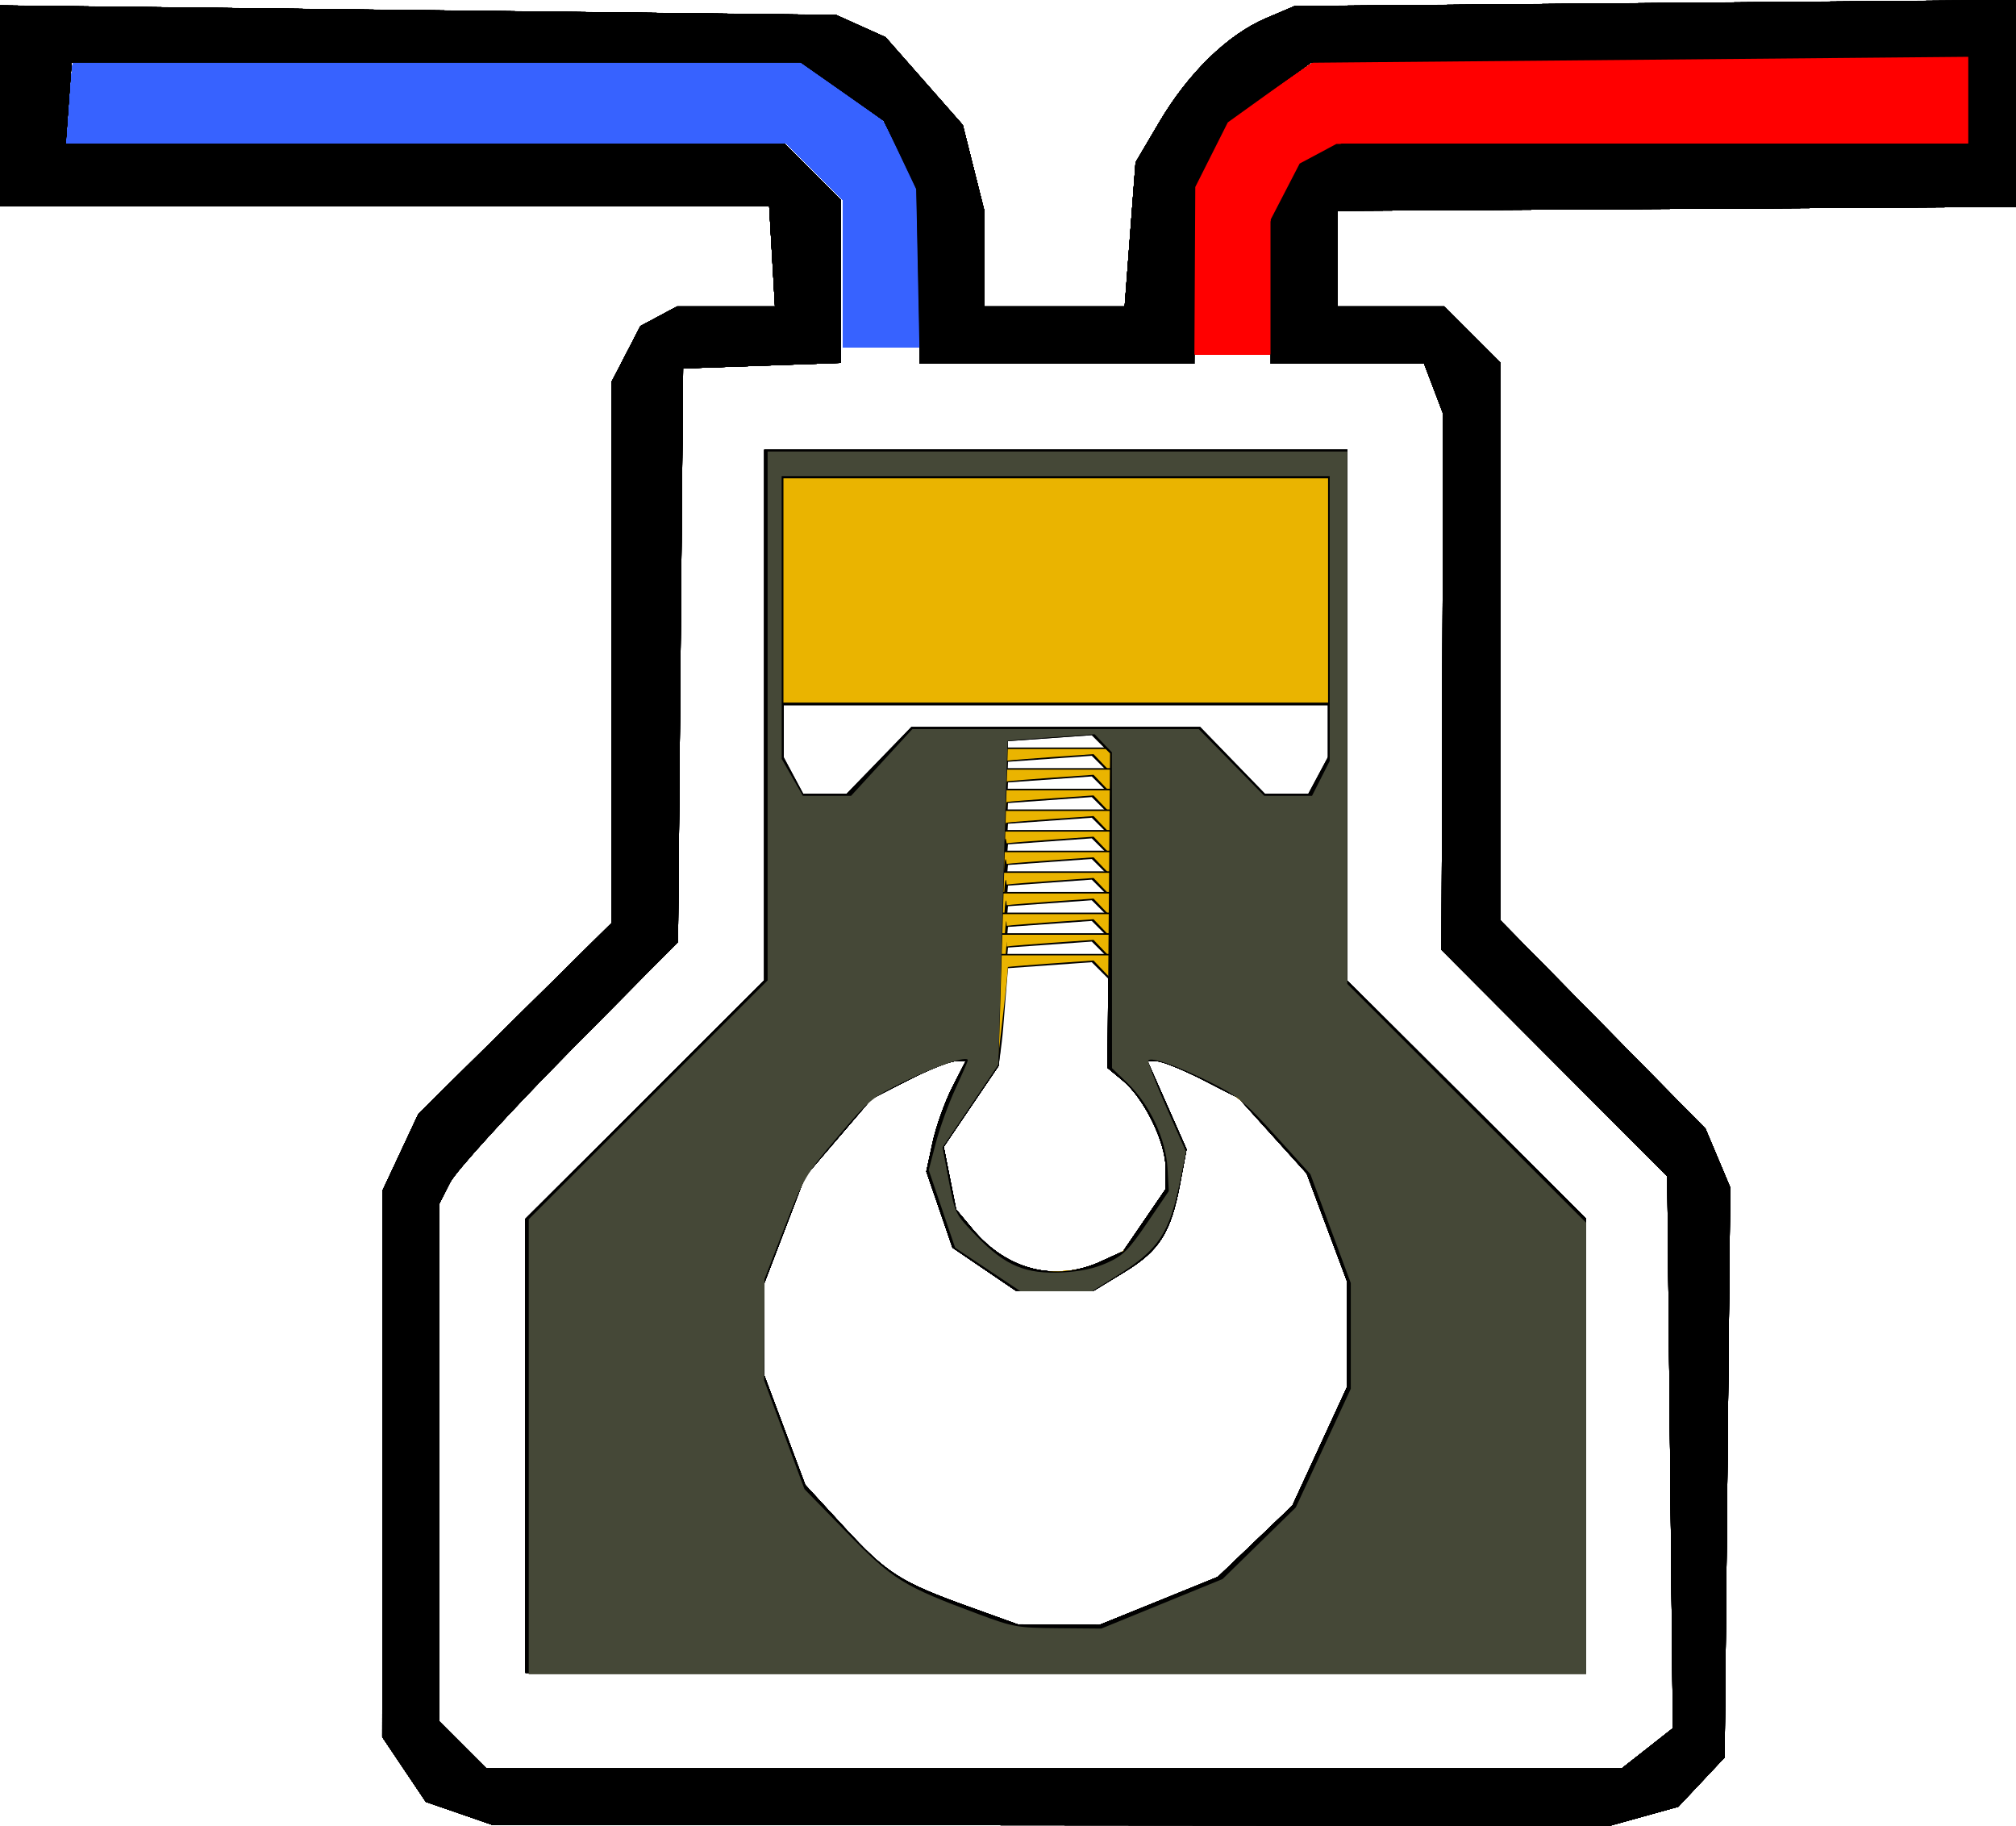 <?xml version="1.0" encoding="UTF-8" standalone="no"?>
<!-- Created with Inkscape (http://www.inkscape.org/) -->

<svg
   width="195.396"
   height="176.921"
   viewBox="0 0 55.827 50.549"
   version="1.1"
   id="svg1"
   xml:space="preserve"
   inkscape:version="1.4 (86a8ad7, 2024-10-11)"
   sodipodi:docname="COMPRESOR OFF V3.svg"
   xmlns:inkscape="http://www.inkscape.org/namespaces/inkscape"
   xmlns:sodipodi="http://sodipodi.sourceforge.net/DTD/sodipodi-0.dtd"
   xmlns="http://www.w3.org/2000/svg"
   xmlns:svg="http://www.w3.org/2000/svg"><sodipodi:namedview
     id="namedview1"
     pagecolor="#ffffff"
     bordercolor="#000000"
     borderopacity="0.25"
     inkscape:showpageshadow="2"
     inkscape:pageopacity="0.0"
     inkscape:pagecheckerboard="false"
     inkscape:deskcolor="#d1d1d1"
     inkscape:document-units="mm"
     inkscape:zoom="2.078763"
     inkscape:cx="116.89644"
     inkscape:cy="160.43195"
     inkscape:window-width="1920"
     inkscape:window-height="1027"
     inkscape:window-x="1258"
     inkscape:window-y="1072"
     inkscape:window-maximized="1"
     inkscape:current-layer="svg1"
     inkscape:lockguides="false" /><defs
     id="defs1" /><g
     inkscape:groupmode="layer"
     id="layer2"
     inkscape:label="S1"
     style="display:inline"
     sodipodi:insensitive="true"><path
       style="display:inline;fill:#000000"
       d="m 12.709,50.206 -0.917,-0.316 -0.604,-0.899 -0.604,-0.899 0.006,-7.568 0.006,-7.568 0.495,-1.058 0.495,-1.058 2.674,-2.641 2.674,-2.641 V 18.066 10.574 l 0.4,-0.773 0.4,-0.773 0.509,-0.272 0.509,-0.272 h 1.354 1.354 l -0.08,-1.389 -0.08,-1.389 H 10.65 1.806e-4 l -9e-5,-2.778 -9e-5,-2.778 11.576,0.132 11.576,0.132 0.685,0.308 0.685,0.308 1.07,1.216 1.07,1.216 0.295,1.173 0.295,1.173 v 1.338 1.338 h 1.946 1.946 l 0.151,-1.994 0.151,-1.994 0.658,-1.115 c 0.802,-1.36 1.895,-2.424 2.954,-2.875 l 0.794,-0.338 9.988,-0.084 9.988,-0.084 v 2.863 2.863 l -0.595,0.005 c -0.327,0.003 -4.554,0.028 -9.393,0.056 l -8.797,0.051 v 1.323 1.323 h 1.476 1.476 l 0.773,0.773 0.773,0.773 v 7.722 7.722 l 2.844,2.889 2.844,2.889 0.342,0.812 0.342,0.812 -0.077,7.891 -0.077,7.891 -0.642,0.683 -0.642,0.683 -0.946,0.263 -0.946,0.263 -15.478,-0.013 -15.478,-0.013 z M 45.617,48.407 46.325,47.85 46.248,40.209 46.17,32.568 l -3.125,-3.133 -3.125,-3.133 0.023,-7.418 0.023,-7.418 -0.265,-0.698 -0.265,-0.698 h -2.123 -2.123 V 8.073 6.076 l 0.4,-0.773 0.4,-0.773 0.509,-0.272 0.509,-0.272 h 8.749 8.749 v -1.206 -1.206 l -9.103,0.082 -9.103,0.082 -1.15,0.826 -1.15,0.826 -0.45,0.894 -0.45,0.894 -0.013,2.447 -0.013,2.447 h -3.802 -3.802 l -0.049,-2.416 -0.049,-2.416 -0.449,-0.947 -0.449,-0.947 -1.147,-0.805 -1.147,-0.805 H 12.082 1.984 l -0.081,1.124 -0.081,1.124 h 9.957 9.957 l 0.773,0.773 0.773,0.773 v 2.259 2.259 l -2.183,0.077 -2.183,0.077 -0.07,7.938 -0.07,7.938 -3.01,3.043 c -1.655,1.673 -3.142,3.303 -3.303,3.621 l -0.293,0.578 v 7.173 7.173 l 0.649,0.649 0.649,0.649 H 29.189 44.908 Z M 14.552,40.031 v -6.288 l 3.307,-3.299 3.307,-3.299 V 19.798 12.452 h 8.07 8.07 v 7.346 7.346 l 3.307,3.299 3.307,3.299 v 6.288 6.288 H 29.237 14.552 Z m 17.529,4.297 1.644,-0.668 1.031,-0.986 1.031,-0.986 0.76,-1.648 0.76,-1.648 V 36.942 35.491 L 36.745,33.991 36.184,32.491 35.242,31.448 34.3,30.405 33.3,29.895 c -0.55,-0.281 -1.117,-0.51 -1.26,-0.51 h -0.26 l 0.539,1.218 0.539,1.218 -0.18,0.96 c -0.252,1.345 -0.569,1.847 -1.539,2.438 l -0.843,0.514 -1.085,9.88e-4 -1.085,9.9e-4 -0.875,-0.595 -0.875,-0.595 -0.362,-1.054 -0.362,-1.054 0.172,-0.798 c 0.094,-0.439 0.339,-1.126 0.543,-1.526 l 0.372,-0.728 h -0.282 c -0.155,0 -0.741,0.234 -1.301,0.52 l -1.019,0.52 -0.921,1.076 -0.921,1.076 -0.563,1.47 -0.563,1.47 v 1.289 1.289 l 0.565,1.51 0.565,1.51 1.072,1.163 c 1.193,1.294 1.554,1.525 3.477,2.217 l 1.332,0.48 1.13,0.009 1.13,0.009 z m -1.596,-9.401 0.613,-0.279 0.59,-0.862 0.59,-0.862 v -0.592 c 0,-0.71 -0.596,-1.924 -1.184,-2.412 l -0.425,-0.353 0.035,-4.353 0.035,-4.353 -0.253,-0.253 -0.253,-0.253 -1.16,0.083 -1.16,0.083 -0.132,4.498 -0.132,4.498 -0.758,1.118 -0.758,1.118 0.172,0.867 0.172,0.867 0.458,0.547 c 0.949,1.134 2.286,1.47 3.552,0.894 z M 24.342,21.051 25.239,20.125 h 3.997 3.997 l 0.898,0.926 0.898,0.926 h 0.6 0.6 l 0.274,-0.512 0.274,-0.512 v -3.854 -3.854 h -7.541 -7.541 v 3.854 3.854 l 0.274,0.512 0.274,0.512 h 0.6 0.6 z"
       id="path42818-4" /><path
       style="display:inline;fill:#eab400;fill-opacity:1;stroke-width:0.286"
       d="M 14.627,40.017 V 33.723 L 17.931,30.42 21.236,27.116 V 19.803 12.489 h 8.018 8.018 v 7.363 7.363 l 3.304,3.303 3.304,3.303 v 6.245 6.245 H 29.254 14.627 Z m 17.517,4.345 1.678,-0.685 1.013,-0.99 1.013,-0.99 0.761,-1.642 0.761,-1.642 v -1.461 -1.461 L 36.81,33.984 36.251,32.478 35.294,31.42 c -0.857,-0.946 -1.046,-1.101 -1.798,-1.479 -0.881,-0.443 -1.629,-0.709 -1.724,-0.614 -0.031,0.031 0.19,0.612 0.491,1.291 l 0.547,1.235 -0.159,0.79 c -0.296,1.473 -0.592,1.919 -1.753,2.644 l -0.688,0.43 h -0.989 -0.989 l -0.904,-0.602 -0.904,-0.602 -0.365,-1.075 -0.365,-1.075 0.195,-0.748 c 0.107,-0.412 0.351,-1.085 0.541,-1.496 0.19,-0.411 0.345,-0.768 0.345,-0.793 0,-0.135 -0.849,0.146 -1.709,0.565 -0.952,0.465 -1.006,0.509 -1.895,1.556 -0.888,1.045 -0.931,1.119 -1.468,2.503 l -0.553,1.426 -0.006,1.401 -0.006,1.401 0.559,1.506 0.559,1.505 1.166,1.195 c 1.284,1.316 1.561,1.487 3.645,2.262 0.971,0.361 1.078,0.38 2.21,0.39 l 1.189,0.01 z m -1.509,-9.435 c 0.438,-0.199 0.587,-0.349 1.103,-1.105 l 0.597,-0.875 -0.036,-0.638 c -0.046,-0.806 -0.492,-1.757 -1.104,-2.347 l -0.431,-0.417 -0.002,-4.368 -0.002,-4.368 -0.239,-0.25 -0.239,-0.25 -1.194,0.084 c -0.657,0.046 -1.201,0.09 -1.21,0.099 -0.009,0.008 -0.07,2.027 -0.137,4.486 l -0.122,4.471 -0.772,1.144 -0.772,1.144 0.173,0.921 c 0.173,0.919 0.175,0.922 0.777,1.542 0.79,0.814 1.349,1.048 2.374,0.996 0.496,-0.026 0.891,-0.111 1.235,-0.268 z m -6.243,-13.837 0.848,-0.923 h 3.962 3.962 l 0.905,0.923 0.905,0.923 h 0.661 0.661 l 0.245,-0.483 0.245,-0.483 v -3.939 -3.939 h -7.581 -7.581 l 9.14e-4,3.912 9.14e-4,3.912 0.293,0.51 0.293,0.51 h 0.666 0.666 z"
       id="path42822-5" /><path
       style="display:inline;fill:#ff0000;fill-opacity:1;stroke-width:0.286"
       d="M 32.935,7.528 V 5.245 L 33.426,4.316 33.917,3.387 35.173,2.535 36.43,1.682 39.843,1.658 C 44.029,1.629 50.195,1.575 52.691,1.546 l 1.857,-0.022 V 2.748 3.971 H 45.851 37.154 L 36.601,4.254 36.048,4.536 35.611,5.334 35.175,6.132 v 1.839 1.839 h -1.12 -1.12 z"
       id="path42833" /><path
       style="display:inline;fill:#3762ff;fill-opacity:1;stroke-width:1"
       d="M 81.599,26.487 V 19.361 L 78.862,16.625 76.125,13.89 H 41.268 6.41 l 0.071,-0.692 C 6.521,12.819 6.634,11.29 6.734,9.802 6.834,8.313 6.946,6.866 6.983,6.584 l 0.067,-0.511 h 35.223 35.223 l 3.885,2.717 c 2.137,1.494 3.977,2.807 4.089,2.916 0.112,0.11 0.89,1.634 1.729,3.387 l 1.525,3.187 0.157,6.975 c 0.086,3.836 0.161,7.286 0.165,7.667 l 0.008,0.692 h -3.728 -3.728 z"
       id="path42835"
       transform="scale(0.286)" /></g><g
     inkscape:groupmode="layer"
     id="g42839"
     inkscape:label="S2"
     style="display:inline"><path
       style="display:inline;fill:#000000"
       d="m 12.709,50.206 -0.917,-0.316 -0.604,-0.899 -0.604,-0.899 0.006,-7.568 0.006,-7.568 0.495,-1.058 0.495,-1.058 2.674,-2.641 2.674,-2.641 V 18.066 10.574 l 0.4,-0.773 0.4,-0.773 0.509,-0.272 0.509,-0.272 h 1.354 1.354 l -0.08,-1.389 -0.08,-1.389 H 10.65 1.806e-4 l -9e-5,-2.778 -9e-5,-2.778 11.576,0.132 11.576,0.132 0.685,0.308 0.685,0.308 1.07,1.216 1.07,1.216 0.295,1.173 0.295,1.173 v 1.338 1.338 h 1.946 1.946 l 0.151,-1.994 0.151,-1.994 0.658,-1.115 c 0.802,-1.36 1.895,-2.424 2.954,-2.875 l 0.794,-0.338 9.988,-0.084 9.988,-0.084 v 2.863 2.863 l -0.595,0.005 c -0.327,0.003 -4.554,0.028 -9.393,0.056 l -8.797,0.051 v 1.323 1.323 h 1.476 1.476 l 0.773,0.773 0.773,0.773 v 7.722 7.722 l 2.844,2.889 2.844,2.889 0.342,0.812 0.342,0.812 -0.077,7.891 -0.077,7.891 -0.642,0.683 -0.642,0.683 -0.946,0.263 -0.946,0.263 -15.478,-0.013 -15.478,-0.013 z M 45.617,48.407 46.325,47.85 46.248,40.209 46.17,32.568 l -3.125,-3.133 -3.125,-3.133 0.023,-7.418 0.023,-7.418 -0.265,-0.698 -0.265,-0.698 h -2.123 -2.123 V 8.073 6.076 l 0.4,-0.773 0.4,-0.773 0.509,-0.272 0.509,-0.272 h 8.749 8.749 v -1.206 -1.206 l -9.103,0.082 -9.103,0.082 -1.15,0.826 -1.15,0.826 -0.45,0.894 -0.45,0.894 -0.013,2.447 -0.013,2.447 h -3.802 -3.802 l -0.049,-2.416 -0.049,-2.416 -0.449,-0.947 -0.449,-0.947 -1.147,-0.805 -1.147,-0.805 H 12.082 1.984 l -0.081,1.124 -0.081,1.124 h 9.957 9.957 l 0.773,0.773 0.773,0.773 v 2.259 2.259 l -2.183,0.077 -2.183,0.077 -0.07,7.938 -0.07,7.938 -3.01,3.043 c -1.655,1.673 -3.142,3.303 -3.303,3.621 l -0.293,0.578 v 7.173 7.173 l 0.649,0.649 0.649,0.649 H 29.189 44.908 Z M 14.552,40.031 v -6.288 l 3.307,-3.299 3.307,-3.299 V 19.798 12.452 h 8.07 8.07 v 7.346 7.346 l 3.307,3.299 3.307,3.299 v 6.288 6.288 H 29.237 14.552 Z m 17.529,4.297 1.644,-0.668 1.031,-0.986 1.031,-0.986 0.76,-1.648 0.76,-1.648 V 36.942 35.491 L 36.745,33.991 36.184,32.491 35.242,31.448 34.3,30.405 33.3,29.895 c -0.55,-0.281 -1.117,-0.51 -1.26,-0.51 h -0.26 l 0.539,1.218 0.539,1.218 -0.18,0.96 c -0.252,1.345 -0.569,1.847 -1.539,2.438 l -0.843,0.514 -1.085,9.88e-4 -1.085,9.9e-4 -0.875,-0.595 -0.875,-0.595 -0.362,-1.054 -0.362,-1.054 0.172,-0.798 c 0.094,-0.439 0.339,-1.126 0.543,-1.526 l 0.372,-0.728 h -0.282 c -0.155,0 -0.741,0.234 -1.301,0.52 l -1.019,0.52 -0.921,1.076 -0.921,1.076 -0.563,1.47 -0.563,1.47 v 1.289 1.289 l 0.565,1.51 0.565,1.51 1.072,1.163 c 1.193,1.294 1.554,1.525 3.477,2.217 l 1.332,0.48 1.13,0.009 1.13,0.009 z m -1.596,-9.401 0.613,-0.279 0.59,-0.862 0.59,-0.862 v -0.592 c 0,-0.71 -0.596,-1.924 -1.184,-2.412 l -0.425,-0.353 0.035,-4.353 0.035,-3.782 -0.253,-0.253 -0.253,-0.253 -1.16,0.083 -1.16,0.083 -0.132,3.926 -0.132,4.498 -0.758,1.118 -0.758,1.118 0.172,0.867 0.172,0.867 0.458,0.547 c 0.949,1.134 2.286,1.47 3.552,0.894 z M 24.342,21.622 25.239,20.696 h 3.997 3.997 l 0.898,0.926 0.898,0.926 h 0.6 0.6 l 0.274,-0.512 0.274,-0.512 V 17.671 13.817 h -7.541 -7.541 v 3.854 3.854 l 0.274,0.512 0.274,0.512 h 0.6 0.6 z"
       id="path42836"
       inkscape:label="path42836"
       sodipodi:nodetypes="ccccccccccccccccccccccccccccccccccccccsscccccssccccccccccccccccccccccccccccccccccccccccccccccccccccccccccccccccccccccccccssccccccccccccccccccccccccccccccccccccccsccccsccccccccccsscccccccccssccccccccsscccccccccccccsccccccccccccccccccccccc" /><path
       style="display:inline;fill:#eab400;fill-opacity:1;stroke-width:0.286"
       d="M 14.627,40.017 V 33.723 L 17.931,30.42 21.236,27.116 V 19.803 12.489 h 8.018 8.018 v 7.363 7.363 l 3.304,3.303 3.304,3.303 v 6.245 6.245 H 29.254 14.627 Z m 17.517,4.345 1.678,-0.685 1.013,-0.99 1.013,-0.99 0.761,-1.642 0.761,-1.642 v -1.461 -1.461 L 36.81,33.984 36.251,32.478 35.294,31.42 c -0.857,-0.946 -1.046,-1.101 -1.798,-1.479 -0.881,-0.443 -1.629,-0.709 -1.724,-0.614 -0.031,0.031 0.19,0.612 0.491,1.291 l 0.547,1.235 -0.159,0.79 c -0.296,1.473 -0.592,1.919 -1.753,2.644 l -0.688,0.43 h -0.989 -0.989 l -0.904,-0.602 -0.904,-0.602 -0.365,-1.075 -0.365,-1.075 0.195,-0.748 c 0.107,-0.412 0.351,-1.085 0.541,-1.496 0.19,-0.411 0.345,-0.768 0.345,-0.793 0,-0.135 -0.849,0.146 -1.709,0.565 -0.952,0.465 -1.006,0.509 -1.895,1.556 -0.888,1.045 -0.931,1.119 -1.468,2.503 l -0.553,1.426 -0.006,1.401 -0.006,1.401 0.559,1.506 0.559,1.505 1.166,1.195 c 1.284,1.316 1.561,1.487 3.645,2.262 0.971,0.361 1.078,0.38 2.21,0.39 l 1.189,0.01 z m -1.509,-9.435 c 0.438,-0.199 0.587,-0.349 1.103,-1.105 l 0.597,-0.875 -0.036,-0.638 c -0.046,-0.806 -0.492,-1.757 -1.104,-2.347 l -0.431,-0.417 -0.002,-4.368 -0.002,-3.797 -0.239,-0.25 -0.239,-0.25 -1.194,0.084 c -0.318,0.022 -1.201,0.09 -1.21,0.099 -0.009,0.008 -0.07,1.456 -0.137,3.914 l -0.122,4.471 -0.772,1.144 -0.772,1.144 0.173,0.921 c 0.173,0.919 0.175,0.922 0.777,1.542 0.79,0.814 1.349,1.048 2.374,0.996 0.496,-0.026 0.891,-0.111 1.235,-0.268 z M 24.392,21.661 25.239,20.738 h 3.962 3.962 l 0.905,0.923 0.905,0.923 h 0.661 0.661 l 0.245,-0.483 0.245,-0.483 v -3.939 -3.939 h -7.581 -7.581 l 9.14e-4,3.912 9.14e-4,3.912 0.293,0.51 0.293,0.51 h 0.666 0.666 z"
       id="path42837"
       sodipodi:nodetypes="cccccccccccccccccccccccccccsssscsscccccccsssssscccccssccccscsscccccscscccsssccccccccccccccccccccccc" /><path
       style="display:inline;fill:#ff0000;fill-opacity:1;stroke-width:0.286"
       d="M 32.935,7.528 V 5.245 L 33.426,4.316 33.917,3.387 35.173,2.535 36.43,1.682 39.843,1.658 C 44.029,1.629 50.195,1.575 52.691,1.546 l 1.857,-0.022 V 2.748 3.971 H 45.851 37.154 L 36.601,4.254 36.048,4.536 35.611,5.334 35.175,6.132 v 1.839 1.839 h -1.12 -1.12 z"
       id="path42838" /><path
       style="display:inline;fill:#3762ff;fill-opacity:1;stroke-width:1"
       d="M 81.599,26.487 V 19.361 L 78.862,16.625 76.125,13.89 H 41.268 6.41 l 0.071,-0.692 C 6.521,12.819 6.634,11.29 6.734,9.802 6.834,8.313 6.946,6.866 6.983,6.584 l 0.067,-0.511 h 35.223 35.223 l 3.885,2.717 c 2.137,1.494 3.977,2.807 4.089,2.916 0.112,0.11 0.89,1.634 1.729,3.387 l 1.525,3.187 0.157,6.975 c 0.086,3.836 0.161,7.286 0.165,7.667 l 0.008,0.692 h -3.728 -3.728 z"
       id="path42839"
       transform="scale(0.286)" /></g><g
     inkscape:groupmode="layer"
     id="g42843"
     inkscape:label="S3"
     style="display:inline"><path
       style="display:inline;fill:#000000"
       d="m 12.709,50.206 -0.917,-0.316 -0.604,-0.899 -0.604,-0.899 0.006,-7.568 0.006,-7.568 0.495,-1.058 0.495,-1.058 2.674,-2.641 2.674,-2.641 V 18.066 10.574 l 0.4,-0.773 0.4,-0.773 0.509,-0.272 0.509,-0.272 h 1.354 1.354 l -0.08,-1.389 -0.08,-1.389 H 10.65 1.806e-4 l -9e-5,-2.778 -9e-5,-2.778 11.576,0.132 11.576,0.132 0.685,0.308 0.685,0.308 1.07,1.216 1.07,1.216 0.295,1.173 0.295,1.173 v 1.338 1.338 h 1.946 1.946 l 0.151,-1.994 0.151,-1.994 0.658,-1.115 c 0.802,-1.36 1.895,-2.424 2.954,-2.875 l 0.794,-0.338 9.988,-0.084 9.988,-0.084 v 2.863 2.863 l -0.595,0.005 c -0.327,0.003 -4.554,0.028 -9.393,0.056 l -8.797,0.051 v 1.323 1.323 h 1.476 1.476 l 0.773,0.773 0.773,0.773 v 7.722 7.722 l 2.844,2.889 2.844,2.889 0.342,0.812 0.342,0.812 -0.077,7.891 -0.077,7.891 -0.642,0.683 -0.642,0.683 -0.946,0.263 -0.946,0.263 -15.478,-0.013 -15.478,-0.013 z M 45.617,48.407 46.325,47.85 46.248,40.209 46.17,32.568 l -3.125,-3.133 -3.125,-3.133 0.023,-7.418 0.023,-7.418 -0.265,-0.698 -0.265,-0.698 h -2.123 -2.123 V 8.073 6.076 l 0.4,-0.773 0.4,-0.773 0.509,-0.272 0.509,-0.272 h 8.749 8.749 v -1.206 -1.206 l -9.103,0.082 -9.103,0.082 -1.15,0.826 -1.15,0.826 -0.45,0.894 -0.45,0.894 -0.013,2.447 -0.013,2.447 h -3.802 -3.802 l -0.049,-2.416 -0.049,-2.416 -0.449,-0.947 -0.449,-0.947 -1.147,-0.805 -1.147,-0.805 H 12.082 1.984 l -0.081,1.124 -0.081,1.124 h 9.957 9.957 l 0.773,0.773 0.773,0.773 v 2.259 2.259 l -2.183,0.077 -2.183,0.077 -0.07,7.938 -0.07,7.938 -3.01,3.043 c -1.655,1.673 -3.142,3.303 -3.303,3.621 l -0.293,0.578 v 7.173 7.173 l 0.649,0.649 0.649,0.649 H 29.189 44.908 Z M 14.552,40.031 v -6.288 l 3.307,-3.299 3.307,-3.299 V 19.798 12.452 h 8.07 8.07 v 7.346 7.346 l 3.307,3.299 3.307,3.299 v 6.288 6.288 H 29.237 14.552 Z m 17.529,4.297 1.644,-0.668 1.031,-0.986 1.031,-0.986 0.76,-1.648 0.76,-1.648 V 36.942 35.491 L 36.745,33.991 36.184,32.491 35.242,31.448 34.3,30.405 33.3,29.895 c -0.55,-0.281 -1.117,-0.51 -1.26,-0.51 h -0.26 l 0.539,1.218 0.539,1.218 -0.18,0.96 c -0.252,1.345 -0.569,1.847 -1.539,2.438 l -0.843,0.514 -1.085,9.88e-4 -1.085,9.9e-4 -0.875,-0.595 -0.875,-0.595 -0.362,-1.054 -0.362,-1.054 0.172,-0.798 c 0.094,-0.439 0.339,-1.126 0.543,-1.526 l 0.372,-0.728 h -0.282 c -0.155,0 -0.741,0.234 -1.301,0.52 l -1.019,0.52 -0.921,1.076 -0.921,1.076 -0.563,1.47 -0.563,1.47 v 1.289 1.289 l 0.565,1.51 0.565,1.51 1.072,1.163 c 1.193,1.294 1.554,1.525 3.477,2.217 l 1.332,0.48 1.13,0.009 1.13,0.009 z m -1.596,-9.401 0.613,-0.279 0.59,-0.862 0.59,-0.862 v -0.592 c 0,-0.71 -0.596,-1.924 -1.184,-2.412 l -0.425,-0.353 0.035,-4.353 0.035,-3.21 -0.253,-0.253 -0.253,-0.253 -1.16,0.083 -1.16,0.083 -0.132,3.355 -0.132,4.498 -0.758,1.118 -0.758,1.118 0.172,0.867 0.172,0.867 0.458,0.547 c 0.949,1.134 2.286,1.47 3.552,0.894 z M 24.342,22.194 25.239,21.268 h 3.997 3.997 l 0.898,0.926 0.898,0.926 h 0.6 0.6 l 0.274,-0.512 0.274,-0.512 v -3.854 -3.854 h -7.541 -7.541 v 3.854 3.854 l 0.274,0.512 0.274,0.512 h 0.6 0.6 z"
       id="path42840"
       inkscape:label="path42836"
       sodipodi:nodetypes="ccccccccccccccccccccccccccccccccccccccsscccccssccccccccccccccccccccccccccccccccccccccccccccccccccccccccccccccccccccccccccssccccccccccccccccccccccccccccccccccccccsccccsccccccccccsscccccccccssccccccccsscccccccccccccsccccccccccccccccccccccc" /><path
       style="display:inline;fill:#eab400;fill-opacity:1;stroke-width:0.286"
       d="M 14.627,40.017 V 33.723 L 17.931,30.42 21.236,27.116 V 19.803 12.489 h 8.018 8.018 v 7.363 7.363 l 3.304,3.303 3.304,3.303 v 6.245 6.245 H 29.254 14.627 Z m 17.517,4.345 1.678,-0.685 1.013,-0.99 1.013,-0.99 0.761,-1.642 0.761,-1.642 v -1.461 -1.461 L 36.81,33.984 36.251,32.478 35.294,31.42 c -0.857,-0.946 -1.046,-1.101 -1.798,-1.479 -0.881,-0.443 -1.629,-0.709 -1.724,-0.614 -0.031,0.031 0.19,0.612 0.491,1.291 l 0.547,1.235 -0.159,0.79 c -0.296,1.473 -0.592,1.919 -1.753,2.644 l -0.688,0.43 h -0.989 -0.989 l -0.904,-0.602 -0.904,-0.602 -0.365,-1.075 -0.365,-1.075 0.195,-0.748 c 0.107,-0.412 0.351,-1.085 0.541,-1.496 0.19,-0.411 0.345,-0.768 0.345,-0.793 0,-0.135 -0.849,0.146 -1.709,0.565 -0.952,0.465 -1.006,0.509 -1.895,1.556 -0.888,1.045 -0.931,1.119 -1.468,2.503 l -0.553,1.426 -0.006,1.401 -0.006,1.401 0.559,1.506 0.559,1.505 1.166,1.195 c 1.284,1.316 1.561,1.487 3.645,2.262 0.971,0.361 1.078,0.38 2.21,0.39 l 1.189,0.01 z m -1.509,-9.435 c 0.438,-0.199 0.587,-0.349 1.103,-1.105 l 0.597,-0.875 -0.036,-0.638 c -0.046,-0.806 -0.492,-1.757 -1.104,-2.347 l -0.431,-0.417 -0.002,-4.368 -0.002,-3.225 -0.239,-0.25 -0.239,-0.25 -1.194,0.084 c -0.318,0.022 -1.201,0.09 -1.21,0.099 -0.009,0.008 -0.07,0.884 -0.137,3.343 l -0.122,4.471 -0.772,1.144 -0.772,1.144 0.173,0.921 c 0.173,0.919 0.175,0.922 0.777,1.542 0.79,0.814 1.349,1.048 2.374,0.996 0.496,-0.026 0.891,-0.111 1.235,-0.268 z m -6.243,-12.694 0.848,-0.923 h 3.962 3.962 l 0.905,0.923 0.905,0.923 h 0.661 0.661 l 0.245,-0.483 0.245,-0.483 v -3.939 -3.939 h -7.581 -7.581 l 9.14e-4,3.912 9.14e-4,3.912 0.293,0.51 0.293,0.51 h 0.666 0.666 z"
       id="path42841"
       sodipodi:nodetypes="cccccccccccccccccccccccccccsssscsscccccccsssssscccccssccccscsscccccscscccsssccccccccccccccccccccccc" /><path
       style="display:inline;fill:#ff0000;fill-opacity:1;stroke-width:0.286"
       d="M 32.935,7.528 V 5.245 L 33.426,4.316 33.917,3.387 35.173,2.535 36.43,1.682 39.843,1.658 C 44.029,1.629 50.195,1.575 52.691,1.546 l 1.857,-0.022 V 2.748 3.971 H 45.851 37.154 L 36.601,4.254 36.048,4.536 35.611,5.334 35.175,6.132 v 1.839 1.839 h -1.12 -1.12 z"
       id="path42842" /><path
       style="display:inline;fill:#3762ff;fill-opacity:1;stroke-width:1"
       d="M 81.599,26.487 V 19.361 L 78.862,16.625 76.125,13.89 H 41.268 6.41 l 0.071,-0.692 C 6.521,12.819 6.634,11.29 6.734,9.802 6.834,8.313 6.946,6.866 6.983,6.584 l 0.067,-0.511 h 35.223 35.223 l 3.885,2.717 c 2.137,1.494 3.977,2.807 4.089,2.916 0.112,0.11 0.89,1.634 1.729,3.387 l 1.525,3.187 0.157,6.975 c 0.086,3.836 0.161,7.286 0.165,7.667 l 0.008,0.692 h -3.728 -3.728 z"
       id="path42843"
       transform="scale(0.286)" /></g><g
     inkscape:groupmode="layer"
     id="g42847"
     inkscape:label="S4"
     style="display:inline"><path
       style="display:inline;fill:#000000"
       d="m 12.709,50.206 -0.917,-0.316 -0.604,-0.899 -0.604,-0.899 0.006,-7.568 0.006,-7.568 0.495,-1.058 0.495,-1.058 2.674,-2.641 2.674,-2.641 V 18.066 10.574 l 0.4,-0.773 0.4,-0.773 0.509,-0.272 0.509,-0.272 h 1.354 1.354 l -0.08,-1.389 -0.08,-1.389 H 10.65 1.806e-4 l -9e-5,-2.778 -9e-5,-2.778 11.576,0.132 11.576,0.132 0.685,0.308 0.685,0.308 1.07,1.216 1.07,1.216 0.295,1.173 0.295,1.173 v 1.338 1.338 h 1.946 1.946 l 0.151,-1.994 0.151,-1.994 0.658,-1.115 c 0.802,-1.36 1.895,-2.424 2.954,-2.875 l 0.794,-0.338 9.988,-0.084 9.988,-0.084 v 2.863 2.863 l -0.595,0.005 c -0.327,0.003 -4.554,0.028 -9.393,0.056 l -8.797,0.051 v 1.323 1.323 h 1.476 1.476 l 0.773,0.773 0.773,0.773 v 7.722 7.722 l 2.844,2.889 2.844,2.889 0.342,0.812 0.342,0.812 -0.077,7.891 -0.077,7.891 -0.642,0.683 -0.642,0.683 -0.946,0.263 -0.946,0.263 -15.478,-0.013 -15.478,-0.013 z M 45.617,48.407 46.325,47.85 46.248,40.209 46.17,32.568 l -3.125,-3.133 -3.125,-3.133 0.023,-7.418 0.023,-7.418 -0.265,-0.698 -0.265,-0.698 h -2.123 -2.123 V 8.073 6.076 l 0.4,-0.773 0.4,-0.773 0.509,-0.272 0.509,-0.272 h 8.749 8.749 v -1.206 -1.206 l -9.103,0.082 -9.103,0.082 -1.15,0.826 -1.15,0.826 -0.45,0.894 -0.45,0.894 -0.013,2.447 -0.013,2.447 h -3.802 -3.802 l -0.049,-2.416 -0.049,-2.416 -0.449,-0.947 -0.449,-0.947 -1.147,-0.805 -1.147,-0.805 H 12.082 1.984 l -0.081,1.124 -0.081,1.124 h 9.957 9.957 l 0.773,0.773 0.773,0.773 v 2.259 2.259 l -2.183,0.077 -2.183,0.077 -0.07,7.938 -0.07,7.938 -3.01,3.043 c -1.655,1.673 -3.142,3.303 -3.303,3.621 l -0.293,0.578 v 7.173 7.173 l 0.649,0.649 0.649,0.649 H 29.189 44.908 Z M 14.552,40.031 v -6.288 l 3.307,-3.299 3.307,-3.299 V 19.798 12.452 h 8.07 8.07 v 7.346 7.346 l 3.307,3.299 3.307,3.299 v 6.288 6.288 H 29.237 14.552 Z m 17.529,4.297 1.644,-0.668 1.031,-0.986 1.031,-0.986 0.76,-1.648 0.76,-1.648 V 36.942 35.491 L 36.745,33.991 36.184,32.491 35.242,31.448 34.3,30.405 33.3,29.895 c -0.55,-0.281 -1.117,-0.51 -1.26,-0.51 h -0.26 l 0.539,1.218 0.539,1.218 -0.18,0.96 c -0.252,1.345 -0.569,1.847 -1.539,2.438 l -0.843,0.514 -1.085,9.88e-4 -1.085,9.9e-4 -0.875,-0.595 -0.875,-0.595 -0.362,-1.054 -0.362,-1.054 0.172,-0.798 c 0.094,-0.439 0.339,-1.126 0.543,-1.526 l 0.372,-0.728 h -0.282 c -0.155,0 -0.741,0.234 -1.301,0.52 l -1.019,0.52 -0.921,1.076 -0.921,1.076 -0.563,1.47 -0.563,1.47 v 1.289 1.289 l 0.565,1.51 0.565,1.51 1.072,1.163 c 1.193,1.294 1.554,1.525 3.477,2.217 l 1.332,0.48 1.13,0.009 1.13,0.009 z m -1.596,-9.401 0.613,-0.279 0.59,-0.862 0.59,-0.862 v -0.592 c 0,-0.71 -0.596,-1.924 -1.184,-2.412 l -0.425,-0.353 0.035,-4.353 0.035,-2.639 -0.253,-0.253 -0.253,-0.253 -1.16,0.083 -1.16,0.083 -0.132,2.784 -0.132,4.498 -0.758,1.118 -0.758,1.118 0.172,0.867 0.172,0.867 0.458,0.547 c 0.949,1.134 2.286,1.47 3.552,0.894 z M 24.342,22.765 25.239,21.839 h 3.997 3.997 l 0.898,0.926 0.898,0.926 h 0.6 0.6 l 0.274,-0.512 0.274,-0.512 v -3.854 -3.854 h -7.541 -7.541 v 3.854 3.854 l 0.274,0.512 0.274,0.512 h 0.6 0.6 z"
       id="path42844"
       inkscape:label="path42836"
       sodipodi:nodetypes="ccccccccccccccccccccccccccccccccccccccsscccccssccccccccccccccccccccccccccccccccccccccccccccccccccccccccccccccccccccccccccssccccccccccccccccccccccccccccccccccccccsccccsccccccccccsscccccccccssccccccccsscccccccccccccsccccccccccccccccccccccc" /><path
       style="display:inline;fill:#eab400;fill-opacity:1;stroke-width:0.286"
       d="M 14.627,40.017 V 33.723 L 17.931,30.42 21.236,27.116 V 19.803 12.489 h 8.018 8.018 v 7.363 7.363 l 3.304,3.303 3.304,3.303 v 6.245 6.245 H 29.254 14.627 Z m 17.517,4.345 1.678,-0.685 1.013,-0.99 1.013,-0.99 0.761,-1.642 0.761,-1.642 v -1.461 -1.461 L 36.81,33.984 36.251,32.478 35.294,31.42 c -0.857,-0.946 -1.046,-1.101 -1.798,-1.479 -0.881,-0.443 -1.629,-0.709 -1.724,-0.614 -0.031,0.031 0.19,0.612 0.491,1.291 l 0.547,1.235 -0.159,0.79 c -0.296,1.473 -0.592,1.919 -1.753,2.644 l -0.688,0.43 h -0.989 -0.989 l -0.904,-0.602 -0.904,-0.602 -0.365,-1.075 -0.365,-1.075 0.195,-0.748 c 0.107,-0.412 0.351,-1.085 0.541,-1.496 0.19,-0.411 0.345,-0.768 0.345,-0.793 0,-0.135 -0.849,0.146 -1.709,0.565 -0.952,0.465 -1.006,0.509 -1.895,1.556 -0.888,1.045 -0.931,1.119 -1.468,2.503 l -0.553,1.426 -0.006,1.401 -0.006,1.401 0.559,1.506 0.559,1.505 1.166,1.195 c 1.284,1.316 1.561,1.487 3.645,2.262 0.971,0.361 1.078,0.38 2.21,0.39 l 1.189,0.01 z m -1.509,-9.435 c 0.438,-0.199 0.587,-0.349 1.103,-1.105 l 0.597,-0.875 -0.036,-0.638 c -0.046,-0.806 -0.492,-1.757 -1.104,-2.347 l -0.431,-0.417 -0.002,-4.368 -0.002,-2.654 -0.239,-0.25 -0.239,-0.25 -1.194,0.084 c -0.318,0.022 -1.201,0.09 -1.21,0.099 -0.009,0.008 -0.07,0.313 -0.137,2.772 l -0.122,4.471 -0.772,1.144 -0.772,1.144 0.173,0.921 c 0.173,0.919 0.175,0.922 0.777,1.542 0.79,0.814 1.349,1.048 2.374,0.996 0.496,-0.026 0.891,-0.111 1.235,-0.268 z m -6.243,-12.123 0.848,-0.923 h 3.962 3.962 l 0.905,0.923 0.905,0.923 h 0.661 0.661 l 0.245,-0.483 0.245,-0.483 v -3.939 -3.939 h -7.581 -7.581 l 9.14e-4,3.912 9.14e-4,3.912 0.293,0.51 0.293,0.51 h 0.666 0.666 z"
       id="path42845"
       sodipodi:nodetypes="cccccccccccccccccccccccccccsssscsscccccccsssssscccccssccccscsscccccscscccsssccccccccccccccccccccccc" /><path
       style="display:inline;fill:#ff0000;fill-opacity:1;stroke-width:0.286"
       d="M 32.935,7.528 V 5.245 L 33.426,4.316 33.917,3.387 35.173,2.535 36.43,1.682 39.843,1.658 C 44.029,1.629 50.195,1.575 52.691,1.546 l 1.857,-0.022 V 2.748 3.971 H 45.851 37.154 L 36.601,4.254 36.048,4.536 35.611,5.334 35.175,6.132 v 1.839 1.839 h -1.12 -1.12 z"
       id="path42846" /><path
       style="display:inline;fill:#3762ff;fill-opacity:1;stroke-width:1"
       d="M 81.599,26.487 V 19.361 L 78.862,16.625 76.125,13.89 H 41.268 6.41 l 0.071,-0.692 C 6.521,12.819 6.634,11.29 6.734,9.802 6.834,8.313 6.946,6.866 6.983,6.584 l 0.067,-0.511 h 35.223 35.223 l 3.885,2.717 c 2.137,1.494 3.977,2.807 4.089,2.916 0.112,0.11 0.89,1.634 1.729,3.387 l 1.525,3.187 0.157,6.975 c 0.086,3.836 0.161,7.286 0.165,7.667 l 0.008,0.692 h -3.728 -3.728 z"
       id="path42847"
       transform="scale(0.286)" /></g><g
     inkscape:groupmode="layer"
     id="g42851"
     inkscape:label="S5"
     style="display:inline"><path
       style="display:inline;fill:#000000"
       d="m 12.709,50.206 -0.917,-0.316 -0.604,-0.899 -0.604,-0.899 0.006,-7.568 0.006,-7.568 0.495,-1.058 0.495,-1.058 2.674,-2.641 2.674,-2.641 V 18.066 10.574 l 0.4,-0.773 0.4,-0.773 0.509,-0.272 0.509,-0.272 h 1.354 1.354 l -0.08,-1.389 -0.08,-1.389 H 10.65 1.806e-4 l -9e-5,-2.778 -9e-5,-2.778 11.576,0.132 11.576,0.132 0.685,0.308 0.685,0.308 1.07,1.216 1.07,1.216 0.295,1.173 0.295,1.173 v 1.338 1.338 h 1.946 1.946 l 0.151,-1.994 0.151,-1.994 0.658,-1.115 c 0.802,-1.36 1.895,-2.424 2.954,-2.875 l 0.794,-0.338 9.988,-0.084 9.988,-0.084 v 2.863 2.863 l -0.595,0.005 c -0.327,0.003 -4.554,0.028 -9.393,0.056 l -8.797,0.051 v 1.323 1.323 h 1.476 1.476 l 0.773,0.773 0.773,0.773 v 7.722 7.722 l 2.844,2.889 2.844,2.889 0.342,0.812 0.342,0.812 -0.077,7.891 -0.077,7.891 -0.642,0.683 -0.642,0.683 -0.946,0.263 -0.946,0.263 -15.478,-0.013 -15.478,-0.013 z M 45.617,48.407 46.325,47.85 46.248,40.209 46.17,32.568 l -3.125,-3.133 -3.125,-3.133 0.023,-7.418 0.023,-7.418 -0.265,-0.698 -0.265,-0.698 h -2.123 -2.123 V 8.073 6.076 l 0.4,-0.773 0.4,-0.773 0.509,-0.272 0.509,-0.272 h 8.749 8.749 v -1.206 -1.206 l -9.103,0.082 -9.103,0.082 -1.15,0.826 -1.15,0.826 -0.45,0.894 -0.45,0.894 -0.013,2.447 -0.013,2.447 h -3.802 -3.802 l -0.049,-2.416 -0.049,-2.416 -0.449,-0.947 -0.449,-0.947 -1.147,-0.805 -1.147,-0.805 H 12.082 1.984 l -0.081,1.124 -0.081,1.124 h 9.957 9.957 l 0.773,0.773 0.773,0.773 v 2.259 2.259 l -2.183,0.077 -2.183,0.077 -0.07,7.938 -0.07,7.938 -3.01,3.043 c -1.655,1.673 -3.142,3.303 -3.303,3.621 l -0.293,0.578 v 7.173 7.173 l 0.649,0.649 0.649,0.649 H 29.189 44.908 Z M 14.552,40.031 v -6.288 l 3.307,-3.299 3.307,-3.299 V 19.798 12.452 h 8.07 8.07 v 7.346 7.346 l 3.307,3.299 3.307,3.299 v 6.288 6.288 H 29.237 14.552 Z m 17.529,4.297 1.644,-0.668 1.031,-0.986 1.031,-0.986 0.76,-1.648 0.76,-1.648 V 36.942 35.491 L 36.745,33.991 36.184,32.491 35.242,31.448 34.3,30.405 33.3,29.895 c -0.55,-0.281 -1.117,-0.51 -1.26,-0.51 h -0.26 l 0.539,1.218 0.539,1.218 -0.18,0.96 c -0.252,1.345 -0.569,1.847 -1.539,2.438 l -0.843,0.514 -1.085,9.88e-4 -1.085,9.9e-4 -0.875,-0.595 -0.875,-0.595 -0.362,-1.054 -0.362,-1.054 0.172,-0.798 c 0.094,-0.439 0.339,-1.126 0.543,-1.526 l 0.372,-0.728 h -0.282 c -0.155,0 -0.741,0.234 -1.301,0.52 l -1.019,0.52 -0.921,1.076 -0.921,1.076 -0.563,1.47 -0.563,1.47 v 1.289 1.289 l 0.565,1.51 0.565,1.51 1.072,1.163 c 1.193,1.294 1.554,1.525 3.477,2.217 l 1.332,0.48 1.13,0.009 1.13,0.009 z m -1.596,-9.401 0.613,-0.279 0.59,-0.862 0.59,-0.862 v -0.592 c 0,-0.71 -0.596,-1.924 -1.184,-2.412 l -0.425,-0.353 0.035,-4.353 0.035,-2.067 -0.253,-0.253 -0.253,-0.253 -1.16,0.083 -1.16,0.083 -0.132,2.212 -0.132,4.498 -0.758,1.118 -0.758,1.118 0.172,0.867 0.172,0.867 0.458,0.547 c 0.949,1.134 2.286,1.47 3.552,0.894 z M 24.342,23.337 25.239,22.411 h 3.997 3.997 l 0.898,0.926 0.898,0.926 h 0.6 0.6 l 0.274,-0.512 0.274,-0.512 V 19.385 15.531 h -7.541 -7.541 v 3.854 3.854 l 0.274,0.512 0.274,0.512 h 0.6 0.6 z"
       id="path42848"
       inkscape:label="path42836"
       sodipodi:nodetypes="ccccccccccccccccccccccccccccccccccccccsscccccssccccccccccccccccccccccccccccccccccccccccccccccccccccccccccccccccccccccccccssccccccccccccccccccccccccccccccccccccccsccccsccccccccccsscccccccccssccccccccsscccccccccccccsccccccccccccccccccccccc" /><path
       style="display:inline;fill:#eab400;fill-opacity:1;stroke-width:0.286"
       d="M 14.627,40.017 V 33.723 L 17.931,30.42 21.236,27.116 V 19.803 12.489 h 8.018 8.018 v 7.363 7.363 l 3.304,3.303 3.304,3.303 v 6.245 6.245 H 29.254 14.627 Z m 17.517,4.345 1.678,-0.685 1.013,-0.99 1.013,-0.99 0.761,-1.642 0.761,-1.642 v -1.461 -1.461 L 36.81,33.984 36.251,32.478 35.294,31.42 c -0.857,-0.946 -1.046,-1.101 -1.798,-1.479 -0.881,-0.443 -1.629,-0.709 -1.724,-0.614 -0.031,0.031 0.19,0.612 0.491,1.291 l 0.547,1.235 -0.159,0.79 c -0.296,1.473 -0.592,1.919 -1.753,2.644 l -0.688,0.43 h -0.989 -0.989 l -0.904,-0.602 -0.904,-0.602 -0.365,-1.075 -0.365,-1.075 0.195,-0.748 c 0.107,-0.412 0.351,-1.085 0.541,-1.496 0.19,-0.411 0.345,-0.768 0.345,-0.793 0,-0.135 -0.849,0.146 -1.709,0.565 -0.952,0.465 -1.006,0.509 -1.895,1.556 -0.888,1.045 -0.931,1.119 -1.468,2.503 l -0.553,1.426 -0.006,1.401 -0.006,1.401 0.559,1.506 0.559,1.505 1.166,1.195 c 1.284,1.316 1.561,1.487 3.645,2.262 0.971,0.361 1.078,0.38 2.21,0.39 l 1.189,0.01 z m -1.509,-9.435 c 0.438,-0.199 0.587,-0.349 1.103,-1.105 l 0.597,-0.875 -0.036,-0.638 c -0.046,-0.806 -0.492,-1.757 -1.104,-2.347 l -0.431,-0.417 -0.002,-4.368 -0.002,-2.082 -0.239,-0.25 -0.239,-0.25 -1.194,0.084 c -0.318,0.022 -1.201,0.09 -1.21,0.099 -0.009,0.008 -0.07,-0.259 -0.137,2.2 l -0.122,4.471 -0.772,1.144 -0.772,1.144 0.173,0.921 c 0.173,0.919 0.175,0.922 0.777,1.542 0.79,0.814 1.349,1.048 2.374,0.996 0.496,-0.026 0.891,-0.111 1.235,-0.268 z m -6.243,-11.551 0.848,-0.923 h 3.962 3.962 l 0.905,0.923 0.905,0.923 h 0.661 0.661 l 0.245,-0.483 0.245,-0.483 v -3.939 -3.939 h -7.581 -7.581 l 9.14e-4,3.912 9.14e-4,3.912 0.293,0.51 0.293,0.51 h 0.666 0.666 z"
       id="path42849"
       sodipodi:nodetypes="cccccccccccccccccccccccccccsssscsscccccccsssssscccccssccccscsscccccscscccsssccccccccccccccccccccccc" /><path
       style="display:inline;fill:#ff0000;fill-opacity:1;stroke-width:0.286"
       d="M 32.935,7.528 V 5.245 L 33.426,4.316 33.917,3.387 35.173,2.535 36.43,1.682 39.843,1.658 C 44.029,1.629 50.195,1.575 52.691,1.546 l 1.857,-0.022 V 2.748 3.971 H 45.851 37.154 L 36.601,4.254 36.048,4.536 35.611,5.334 35.175,6.132 v 1.839 1.839 h -1.12 -1.12 z"
       id="path42850" /><path
       style="display:inline;fill:#3762ff;fill-opacity:1;stroke-width:1"
       d="M 81.599,26.487 V 19.361 L 78.862,16.625 76.125,13.89 H 41.268 6.41 l 0.071,-0.692 C 6.521,12.819 6.634,11.29 6.734,9.802 6.834,8.313 6.946,6.866 6.983,6.584 l 0.067,-0.511 h 35.223 35.223 l 3.885,2.717 c 2.137,1.494 3.977,2.807 4.089,2.916 0.112,0.11 0.89,1.634 1.729,3.387 l 1.525,3.187 0.157,6.975 c 0.086,3.836 0.161,7.286 0.165,7.667 l 0.008,0.692 h -3.728 -3.728 z"
       id="path42851"
       transform="scale(0.286)" /></g><g
     inkscape:groupmode="layer"
     id="g42855"
     inkscape:label="S6"
     style="display:inline"><path
       style="display:inline;fill:#000000"
       d="m 12.709,50.206 -0.917,-0.316 -0.604,-0.899 -0.604,-0.899 0.006,-7.568 0.006,-7.568 0.495,-1.058 0.495,-1.058 2.674,-2.641 2.674,-2.641 V 18.066 10.574 l 0.4,-0.773 0.4,-0.773 0.509,-0.272 0.509,-0.272 h 1.354 1.354 l -0.08,-1.389 -0.08,-1.389 H 10.65 1.806e-4 l -9e-5,-2.778 -9e-5,-2.778 11.576,0.132 11.576,0.132 0.685,0.308 0.685,0.308 1.07,1.216 1.07,1.216 0.295,1.173 0.295,1.173 v 1.338 1.338 h 1.946 1.946 l 0.151,-1.994 0.151,-1.994 0.658,-1.115 c 0.802,-1.36 1.895,-2.424 2.954,-2.875 l 0.794,-0.338 9.988,-0.084 9.988,-0.084 v 2.863 2.863 l -0.595,0.005 c -0.327,0.003 -4.554,0.028 -9.393,0.056 l -8.797,0.051 v 1.323 1.323 h 1.476 1.476 l 0.773,0.773 0.773,0.773 v 7.722 7.722 l 2.844,2.889 2.844,2.889 0.342,0.812 0.342,0.812 -0.077,7.891 -0.077,7.891 -0.642,0.683 -0.642,0.683 -0.946,0.263 -0.946,0.263 -15.478,-0.013 -15.478,-0.013 z M 45.617,48.407 46.325,47.85 46.248,40.209 46.17,32.568 l -3.125,-3.133 -3.125,-3.133 0.023,-7.418 0.023,-7.418 -0.265,-0.698 -0.265,-0.698 h -2.123 -2.123 V 8.073 6.076 l 0.4,-0.773 0.4,-0.773 0.509,-0.272 0.509,-0.272 h 8.749 8.749 v -1.206 -1.206 l -9.103,0.082 -9.103,0.082 -1.15,0.826 -1.15,0.826 -0.45,0.894 -0.45,0.894 -0.013,2.447 -0.013,2.447 h -3.802 -3.802 l -0.049,-2.416 -0.049,-2.416 -0.449,-0.947 -0.449,-0.947 -1.147,-0.805 -1.147,-0.805 H 12.082 1.984 l -0.081,1.124 -0.081,1.124 h 9.957 9.957 l 0.773,0.773 0.773,0.773 v 2.259 2.259 l -2.183,0.077 -2.183,0.077 -0.07,7.938 -0.07,7.938 -3.01,3.043 c -1.655,1.673 -3.142,3.303 -3.303,3.621 l -0.293,0.578 v 7.173 7.173 l 0.649,0.649 0.649,0.649 H 29.189 44.908 Z M 14.552,40.031 v -6.288 l 3.307,-3.299 3.307,-3.299 V 19.798 12.452 h 8.07 8.07 v 7.346 7.346 l 3.307,3.299 3.307,3.299 v 6.288 6.288 H 29.237 14.552 Z m 17.529,4.297 1.644,-0.668 1.031,-0.986 1.031,-0.986 0.76,-1.648 0.76,-1.648 V 36.942 35.491 L 36.745,33.991 36.184,32.491 35.242,31.448 34.3,30.405 33.3,29.895 c -0.55,-0.281 -1.117,-0.51 -1.26,-0.51 h -0.26 l 0.539,1.218 0.539,1.218 -0.18,0.96 c -0.252,1.345 -0.569,1.847 -1.539,2.438 l -0.843,0.514 -1.085,9.88e-4 -1.085,9.9e-4 -0.875,-0.595 -0.875,-0.595 -0.362,-1.054 -0.362,-1.054 0.172,-0.798 c 0.094,-0.439 0.339,-1.126 0.543,-1.526 l 0.372,-0.728 h -0.282 c -0.155,0 -0.741,0.234 -1.301,0.52 l -1.019,0.52 -0.921,1.076 -0.921,1.076 -0.563,1.47 -0.563,1.47 v 1.289 1.289 l 0.565,1.51 0.565,1.51 1.072,1.163 c 1.193,1.294 1.554,1.525 3.477,2.217 l 1.332,0.48 1.13,0.009 1.13,0.009 z m -1.596,-9.401 0.613,-0.279 0.59,-0.862 0.59,-0.862 v -0.592 c 0,-0.71 -0.596,-1.924 -1.184,-2.412 l -0.425,-0.353 0.035,-4.353 0.035,-1.496 -0.253,-0.253 -0.253,-0.253 -1.16,0.083 -1.16,0.083 -0.132,1.641 -0.132,4.498 -0.758,1.118 -0.758,1.118 0.172,0.867 0.172,0.867 0.458,0.547 c 0.949,1.134 2.286,1.47 3.552,0.894 z M 24.342,23.908 25.239,22.982 h 3.997 3.997 l 0.898,0.926 0.898,0.926 h 0.6 0.6 l 0.274,-0.512 0.274,-0.512 v -3.854 -3.854 h -7.541 -7.541 v 3.854 3.854 l 0.274,0.512 0.274,0.512 h 0.6 0.6 z"
       id="path42852"
       inkscape:label="path42836"
       sodipodi:nodetypes="ccccccccccccccccccccccccccccccccccccccsscccccssccccccccccccccccccccccccccccccccccccccccccccccccccccccccccccccccccccccccccssccccccccccccccccccccccccccccccccccccccsccccsccccccccccsscccccccccssccccccccsscccccccccccccsccccccccccccccccccccccc" /><path
       style="display:inline;fill:#eab400;fill-opacity:1;stroke-width:0.286"
       d="M 14.627,40.017 V 33.723 L 17.931,30.42 21.236,27.116 V 19.803 12.489 h 8.018 8.018 v 7.363 7.363 l 3.304,3.303 3.304,3.303 v 6.245 6.245 H 29.254 14.627 Z m 17.517,4.345 1.678,-0.685 1.013,-0.99 1.013,-0.99 0.761,-1.642 0.761,-1.642 v -1.461 -1.461 L 36.81,33.984 36.251,32.478 35.294,31.42 c -0.857,-0.946 -1.046,-1.101 -1.798,-1.479 -0.881,-0.443 -1.629,-0.709 -1.724,-0.614 -0.031,0.031 0.19,0.612 0.491,1.291 l 0.547,1.235 -0.159,0.79 c -0.296,1.473 -0.592,1.919 -1.753,2.644 l -0.688,0.43 h -0.989 -0.989 l -0.904,-0.602 -0.904,-0.602 -0.365,-1.075 -0.365,-1.075 0.195,-0.748 c 0.107,-0.412 0.351,-1.085 0.541,-1.496 0.19,-0.411 0.345,-0.768 0.345,-0.793 0,-0.135 -0.849,0.146 -1.709,0.565 -0.952,0.465 -1.006,0.509 -1.895,1.556 -0.888,1.045 -0.931,1.119 -1.468,2.503 l -0.553,1.426 -0.006,1.401 -0.006,1.401 0.559,1.506 0.559,1.505 1.166,1.195 c 1.284,1.316 1.561,1.487 3.645,2.262 0.971,0.361 1.078,0.38 2.21,0.39 l 1.189,0.01 z m -1.509,-9.435 c 0.438,-0.199 0.587,-0.349 1.103,-1.105 l 0.597,-0.875 -0.036,-0.638 c -0.046,-0.806 -0.492,-1.757 -1.104,-2.347 l -0.431,-0.417 -0.002,-4.368 -0.002,-1.511 -0.239,-0.25 -0.239,-0.25 -1.194,0.084 c -0.318,0.022 -1.201,0.09 -1.21,0.099 -0.009,0.008 -0.07,-0.83 -0.137,1.629 l -0.122,4.471 -0.772,1.144 -0.772,1.144 0.173,0.921 c 0.173,0.919 0.175,0.922 0.777,1.542 0.79,0.814 1.349,1.048 2.374,0.996 0.496,-0.026 0.891,-0.111 1.235,-0.268 z m -6.243,-10.98 0.848,-0.923 h 3.962 3.962 l 0.905,0.923 0.905,0.923 h 0.661 0.661 l 0.245,-0.483 0.245,-0.483 V 19.965 16.026 h -7.581 -7.581 l 9.14e-4,3.912 9.14e-4,3.912 0.293,0.51 0.293,0.51 h 0.666 0.666 z"
       id="path42853"
       sodipodi:nodetypes="cccccccccccccccccccccccccccsssscsscccccccsssssscccccssccccscsscccccscscccsssccccccccccccccccccccccc" /><path
       style="display:inline;fill:#ff0000;fill-opacity:1;stroke-width:0.286"
       d="M 32.935,7.528 V 5.245 L 33.426,4.316 33.917,3.387 35.173,2.535 36.43,1.682 39.843,1.658 C 44.029,1.629 50.195,1.575 52.691,1.546 l 1.857,-0.022 V 2.748 3.971 H 45.851 37.154 L 36.601,4.254 36.048,4.536 35.611,5.334 35.175,6.132 v 1.839 1.839 h -1.12 -1.12 z"
       id="path42854" /><path
       style="display:inline;fill:#3762ff;fill-opacity:1;stroke-width:1"
       d="M 81.599,26.487 V 19.361 L 78.862,16.625 76.125,13.89 H 41.268 6.41 l 0.071,-0.692 C 6.521,12.819 6.634,11.29 6.734,9.802 6.834,8.313 6.946,6.866 6.983,6.584 l 0.067,-0.511 h 35.223 35.223 l 3.885,2.717 c 2.137,1.494 3.977,2.807 4.089,2.916 0.112,0.11 0.89,1.634 1.729,3.387 l 1.525,3.187 0.157,6.975 c 0.086,3.836 0.161,7.286 0.165,7.667 l 0.008,0.692 h -3.728 -3.728 z"
       id="path42855"
       transform="scale(0.286)" /></g><g
     inkscape:groupmode="layer"
     id="g42859"
     inkscape:label="S7"
     style="display:inline"><path
       style="display:inline;fill:#000000"
       d="m 12.709,50.206 -0.917,-0.316 -0.604,-0.899 -0.604,-0.899 0.006,-7.568 0.006,-7.568 0.495,-1.058 0.495,-1.058 2.674,-2.641 2.674,-2.641 V 18.066 10.574 l 0.4,-0.773 0.4,-0.773 0.509,-0.272 0.509,-0.272 h 1.354 1.354 l -0.08,-1.389 -0.08,-1.389 H 10.65 1.806e-4 l -9e-5,-2.778 -9e-5,-2.778 11.576,0.132 11.576,0.132 0.685,0.308 0.685,0.308 1.07,1.216 1.07,1.216 0.295,1.173 0.295,1.173 v 1.338 1.338 h 1.946 1.946 l 0.151,-1.994 0.151,-1.994 0.658,-1.115 c 0.802,-1.36 1.895,-2.424 2.954,-2.875 l 0.794,-0.338 9.988,-0.084 9.988,-0.084 v 2.863 2.863 l -0.595,0.005 c -0.327,0.003 -4.554,0.028 -9.393,0.056 l -8.797,0.051 v 1.323 1.323 h 1.476 1.476 l 0.773,0.773 0.773,0.773 v 7.722 7.722 l 2.844,2.889 2.844,2.889 0.342,0.812 0.342,0.812 -0.077,7.891 -0.077,7.891 -0.642,0.683 -0.642,0.683 -0.946,0.263 -0.946,0.263 -15.478,-0.013 -15.478,-0.013 z M 45.617,48.407 46.325,47.85 46.248,40.209 46.17,32.568 l -3.125,-3.133 -3.125,-3.133 0.023,-7.418 0.023,-7.418 -0.265,-0.698 -0.265,-0.698 h -2.123 -2.123 V 8.073 6.076 l 0.4,-0.773 0.4,-0.773 0.509,-0.272 0.509,-0.272 h 8.749 8.749 v -1.206 -1.206 l -9.103,0.082 -9.103,0.082 -1.15,0.826 -1.15,0.826 -0.45,0.894 -0.45,0.894 -0.013,2.447 -0.013,2.447 h -3.802 -3.802 l -0.049,-2.416 -0.049,-2.416 -0.449,-0.947 -0.449,-0.947 -1.147,-0.805 -1.147,-0.805 H 12.082 1.984 l -0.081,1.124 -0.081,1.124 h 9.957 9.957 l 0.773,0.773 0.773,0.773 v 2.259 2.259 l -2.183,0.077 -2.183,0.077 -0.07,7.938 -0.07,7.938 -3.01,3.043 c -1.655,1.673 -3.142,3.303 -3.303,3.621 l -0.293,0.578 v 7.173 7.173 l 0.649,0.649 0.649,0.649 H 29.189 44.908 Z M 14.552,40.031 v -6.288 l 3.307,-3.299 3.307,-3.299 V 19.798 12.452 h 8.07 8.07 v 7.346 7.346 l 3.307,3.299 3.307,3.299 v 6.288 6.288 H 29.237 14.552 Z m 17.529,4.297 1.644,-0.668 1.031,-0.986 1.031,-0.986 0.76,-1.648 0.76,-1.648 V 36.942 35.491 L 36.745,33.991 36.184,32.491 35.242,31.448 34.3,30.405 33.3,29.895 c -0.55,-0.281 -1.117,-0.51 -1.26,-0.51 h -0.26 l 0.539,1.218 0.539,1.218 -0.18,0.96 c -0.252,1.345 -0.569,1.847 -1.539,2.438 l -0.843,0.514 -1.085,9.88e-4 -1.085,9.9e-4 -0.875,-0.595 -0.875,-0.595 -0.362,-1.054 -0.362,-1.054 0.172,-0.798 c 0.094,-0.439 0.339,-1.126 0.543,-1.526 l 0.372,-0.728 h -0.282 c -0.155,0 -0.741,0.234 -1.301,0.52 l -1.019,0.52 -0.921,1.076 -0.921,1.076 -0.563,1.47 -0.563,1.47 v 1.289 1.289 l 0.565,1.51 0.565,1.51 1.072,1.163 c 1.193,1.294 1.554,1.525 3.477,2.217 l 1.332,0.48 1.13,0.009 1.13,0.009 z m -1.596,-9.401 0.613,-0.279 0.59,-0.862 0.59,-0.862 v -0.592 c 0,-0.71 -0.596,-1.924 -1.184,-2.412 l -0.425,-0.353 0.035,-3.782 0.035,-1.496 -0.253,-0.253 -0.253,-0.253 -1.16,0.083 -1.16,0.083 c 0,0 -0.102,1.093 -0.132,1.641 -0.082,1.498 -0.132,3.926 -0.132,3.926 l -0.758,1.118 -0.758,1.118 0.172,0.867 0.172,0.867 0.458,0.547 c 0.949,1.134 2.286,1.47 3.552,0.894 z M 24.342,24.479 25.239,23.553 h 3.997 3.997 l 0.898,0.926 0.898,0.926 h 0.6 0.6 l 0.274,-0.512 0.274,-0.512 v -3.854 -3.854 h -7.541 -7.541 v 3.854 3.854 l 0.274,0.512 0.274,0.512 h 0.6 0.6 z"
       id="path42856"
       inkscape:label="path42836"
       sodipodi:nodetypes="ccccccccccccccccccccccccccccccccccccccsscccccssccccccccccccccccccccccccccccccccccccccccccccccccccccccccccccccccccccccccccssccccccccccccccccccccccccccccccccccccccsccccsccccccccccsscccccccccssccccccccsscccccccscccccsccccccccccccccccccccccc" /><path
       style="display:inline;fill:#eab400;fill-opacity:1;stroke-width:0.286"
       d="M 14.627,40.017 V 33.723 L 17.931,30.42 21.236,27.116 V 19.803 12.489 h 8.018 8.018 v 7.363 7.363 l 3.304,3.303 3.304,3.303 v 6.245 6.245 H 29.254 14.627 Z m 17.517,4.345 1.678,-0.685 1.013,-0.99 1.013,-0.99 0.761,-1.642 0.761,-1.642 v -1.461 -1.461 L 36.81,33.984 36.251,32.478 35.294,31.42 c -0.857,-0.946 -1.046,-1.101 -1.798,-1.479 -0.881,-0.443 -1.629,-0.709 -1.724,-0.614 -0.031,0.031 0.19,0.612 0.491,1.291 l 0.547,1.235 -0.159,0.79 c -0.296,1.473 -0.592,1.919 -1.753,2.644 l -0.688,0.43 h -0.989 -0.989 l -0.904,-0.602 -0.904,-0.602 -0.365,-1.075 -0.365,-1.075 0.195,-0.748 c 0.107,-0.412 0.351,-1.085 0.541,-1.496 0.19,-0.411 0.345,-0.768 0.345,-0.793 0,-0.135 -0.849,0.146 -1.709,0.565 -0.952,0.465 -1.006,0.509 -1.895,1.556 -0.888,1.045 -0.931,1.119 -1.468,2.503 l -0.553,1.426 -0.006,1.401 -0.006,1.401 0.559,1.506 0.559,1.505 1.166,1.195 c 1.284,1.316 1.561,1.487 3.645,2.262 0.971,0.361 1.078,0.38 2.21,0.39 l 1.189,0.01 z m -1.509,-9.435 c 0.438,-0.199 0.587,-0.349 1.103,-1.105 l 0.597,-0.875 -0.036,-0.638 c -0.046,-0.806 -0.492,-1.757 -1.104,-2.347 l -0.431,-0.417 -0.002,-3.797 -0.002,-1.511 -0.239,-0.25 -0.239,-0.25 -1.194,0.084 c -0.318,0.022 -1.201,0.09 -1.21,0.099 -0.009,0.008 -0.061,-0.83 -0.137,1.629 l -0.122,3.899 -0.772,1.144 -0.772,1.144 0.173,0.921 c 0.173,0.919 0.175,0.922 0.777,1.542 0.79,0.814 1.349,1.048 2.374,0.996 0.496,-0.026 0.891,-0.111 1.235,-0.268 z M 24.392,24.518 25.239,23.595 h 3.962 3.962 l 0.905,0.923 0.905,0.923 h 0.661 0.661 l 0.245,-0.483 0.245,-0.483 v -3.939 -3.939 h -7.581 -7.581 l 9.14e-4,3.912 9.14e-4,3.912 0.293,0.51 0.293,0.51 h 0.666 0.666 z"
       id="path42857"
       sodipodi:nodetypes="cccccccccccccccccccccccccccsssscsscccccccsssssscccccssccccscsscccccscscccsssccccccccccccccccccccccc" /><path
       style="display:inline;fill:#ff0000;fill-opacity:1;stroke-width:0.286"
       d="M 32.935,7.528 V 5.245 L 33.426,4.316 33.917,3.387 35.173,2.535 36.43,1.682 39.843,1.658 C 44.029,1.629 50.195,1.575 52.691,1.546 l 1.857,-0.022 V 2.748 3.971 H 45.851 37.154 L 36.601,4.254 36.048,4.536 35.611,5.334 35.175,6.132 v 1.839 1.839 h -1.12 -1.12 z"
       id="path42858" /><path
       style="display:inline;fill:#3762ff;fill-opacity:1;stroke-width:1"
       d="M 81.599,26.487 V 19.361 L 78.862,16.625 76.125,13.89 H 41.268 6.41 l 0.071,-0.692 C 6.521,12.819 6.634,11.29 6.734,9.802 6.834,8.313 6.946,6.866 6.983,6.584 l 0.067,-0.511 h 35.223 35.223 l 3.885,2.717 c 2.137,1.494 3.977,2.807 4.089,2.916 0.112,0.11 0.89,1.634 1.729,3.387 l 1.525,3.187 0.157,6.975 c 0.086,3.836 0.161,7.286 0.165,7.667 l 0.008,0.692 h -3.728 -3.728 z"
       id="path42859"
       transform="scale(0.286)" /></g><g
     inkscape:groupmode="layer"
     id="g42863"
     inkscape:label="S8"
     style="display:inline"><path
       style="display:inline;fill:#000000"
       d="m 12.709,50.206 -0.917,-0.316 -0.604,-0.899 -0.604,-0.899 0.006,-7.568 0.006,-7.568 0.495,-1.058 0.495,-1.058 2.674,-2.641 2.674,-2.641 V 18.066 10.574 l 0.4,-0.773 0.4,-0.773 0.509,-0.272 0.509,-0.272 h 1.354 1.354 l -0.08,-1.389 -0.08,-1.389 H 10.65 1.806e-4 l -9e-5,-2.778 -9e-5,-2.778 11.576,0.132 11.576,0.132 0.685,0.308 0.685,0.308 1.07,1.216 1.07,1.216 0.295,1.173 0.295,1.173 v 1.338 1.338 h 1.946 1.946 l 0.151,-1.994 0.151,-1.994 0.658,-1.115 c 0.802,-1.36 1.895,-2.424 2.954,-2.875 l 0.794,-0.338 9.988,-0.084 9.988,-0.084 v 2.863 2.863 l -0.595,0.005 c -0.327,0.003 -4.554,0.028 -9.393,0.056 l -8.797,0.051 v 1.323 1.323 h 1.476 1.476 l 0.773,0.773 0.773,0.773 v 7.722 7.722 l 2.844,2.889 2.844,2.889 0.342,0.812 0.342,0.812 -0.077,7.891 -0.077,7.891 -0.642,0.683 -0.642,0.683 -0.946,0.263 -0.946,0.263 -15.478,-0.013 -15.478,-0.013 z M 45.617,48.407 46.325,47.85 46.248,40.209 46.17,32.568 l -3.125,-3.133 -3.125,-3.133 0.023,-7.418 0.023,-7.418 -0.265,-0.698 -0.265,-0.698 h -2.123 -2.123 V 8.073 6.076 l 0.4,-0.773 0.4,-0.773 0.509,-0.272 0.509,-0.272 h 8.749 8.749 v -1.206 -1.206 l -9.103,0.082 -9.103,0.082 -1.15,0.826 -1.15,0.826 -0.45,0.894 -0.45,0.894 -0.013,2.447 -0.013,2.447 h -3.802 -3.802 l -0.049,-2.416 -0.049,-2.416 -0.449,-0.947 -0.449,-0.947 -1.147,-0.805 -1.147,-0.805 H 12.082 1.984 l -0.081,1.124 -0.081,1.124 h 9.957 9.957 l 0.773,0.773 0.773,0.773 v 2.259 2.259 l -2.183,0.077 -2.183,0.077 -0.07,7.938 -0.07,7.938 -3.01,3.043 c -1.655,1.673 -3.142,3.303 -3.303,3.621 l -0.293,0.578 v 7.173 7.173 l 0.649,0.649 0.649,0.649 H 29.189 44.908 Z M 14.552,40.031 v -6.288 l 3.307,-3.299 3.307,-3.299 V 19.798 12.452 h 8.07 8.07 v 7.346 7.346 l 3.307,3.299 3.307,3.299 v 6.288 6.288 H 29.237 14.552 Z m 17.529,4.297 1.644,-0.668 1.031,-0.986 1.031,-0.986 0.76,-1.648 0.76,-1.648 V 36.942 35.491 L 36.745,33.991 36.184,32.491 35.242,31.448 34.3,30.405 33.3,29.895 c -0.55,-0.281 -1.117,-0.51 -1.26,-0.51 h -0.26 l 0.539,1.218 0.539,1.218 -0.18,0.96 c -0.252,1.345 -0.569,1.847 -1.539,2.438 l -0.843,0.514 -1.085,9.88e-4 -1.085,9.9e-4 -0.875,-0.595 -0.875,-0.595 -0.362,-1.054 -0.362,-1.054 0.172,-0.798 c 0.094,-0.439 0.339,-1.126 0.543,-1.526 l 0.372,-0.728 h -0.282 c -0.155,0 -0.741,0.234 -1.301,0.52 l -1.019,0.52 -0.921,1.076 -0.921,1.076 -0.563,1.47 -0.563,1.47 v 1.289 1.289 l 0.565,1.51 0.565,1.51 1.072,1.163 c 1.193,1.294 1.554,1.525 3.477,2.217 l 1.332,0.48 1.13,0.009 1.13,0.009 z m -1.596,-9.401 0.613,-0.279 0.59,-0.862 0.59,-0.862 v -0.592 c 0,-0.71 -0.596,-1.924 -1.184,-2.412 l -0.425,-0.353 0.035,-3.21 0.035,-1.496 -0.253,-0.253 -0.253,-0.253 -1.16,0.083 -1.16,0.083 c 0,0 -0.102,1.093 -0.132,1.641 -0.082,1.498 -0.132,3.355 -0.132,3.355 l -0.758,1.118 -0.758,1.118 0.172,0.867 0.172,0.867 0.458,0.547 c 0.949,1.134 2.286,1.47 3.552,0.894 z M 24.342,25.051 25.239,24.125 h 3.997 3.997 l 0.898,0.926 0.898,0.926 h 0.6 0.6 l 0.274,-0.512 0.274,-0.512 v -3.854 -3.854 h -7.541 -7.541 v 3.854 3.854 l 0.274,0.512 0.274,0.512 h 0.6 0.6 z"
       id="path42860"
       inkscape:label="path42836"
       sodipodi:nodetypes="ccccccccccccccccccccccccccccccccccccccsscccccssccccccccccccccccccccccccccccccccccccccccccccccccccccccccccccccccccccccccccssccccccccccccccccccccccccccccccccccccccsccccsccccccccccsscccccccccssccccccccsscccccccscccccsccccccccccccccccccccccc" /><path
       style="display:inline;fill:#eab400;fill-opacity:1;stroke-width:0.286"
       d="M 14.627,40.017 V 33.723 L 17.931,30.42 21.236,27.116 V 19.803 12.489 h 8.018 8.018 v 7.363 7.363 l 3.304,3.303 3.304,3.303 v 6.245 6.245 H 29.254 14.627 Z m 17.517,4.345 1.678,-0.685 1.013,-0.99 1.013,-0.99 0.761,-1.642 0.761,-1.642 v -1.461 -1.461 L 36.81,33.984 36.251,32.478 35.294,31.42 c -0.857,-0.946 -1.046,-1.101 -1.798,-1.479 -0.881,-0.443 -1.629,-0.709 -1.724,-0.614 -0.031,0.031 0.19,0.612 0.491,1.291 l 0.547,1.235 -0.159,0.79 c -0.296,1.473 -0.592,1.919 -1.753,2.644 l -0.688,0.43 h -0.989 -0.989 l -0.904,-0.602 -0.904,-0.602 -0.365,-1.075 -0.365,-1.075 0.195,-0.748 c 0.107,-0.412 0.351,-1.085 0.541,-1.496 0.19,-0.411 0.345,-0.768 0.345,-0.793 0,-0.135 -0.849,0.146 -1.709,0.565 -0.952,0.465 -1.006,0.509 -1.895,1.556 -0.888,1.045 -0.931,1.119 -1.468,2.503 l -0.553,1.426 -0.006,1.401 -0.006,1.401 0.559,1.506 0.559,1.505 1.166,1.195 c 1.284,1.316 1.561,1.487 3.645,2.262 0.971,0.361 1.078,0.38 2.21,0.39 l 1.189,0.01 z m -1.509,-9.435 c 0.438,-0.199 0.587,-0.349 1.103,-1.105 l 0.597,-0.875 -0.036,-0.638 c -0.046,-0.806 -0.492,-1.757 -1.104,-2.347 l -0.431,-0.417 -0.002,-3.225 -0.002,-1.511 -0.239,-0.25 -0.239,-0.25 -1.194,0.084 c -0.318,0.022 -1.201,0.09 -1.21,0.099 -0.009,0.008 -0.047,-0.829 -0.137,1.629 l -0.122,3.328 -0.772,1.144 -0.772,1.144 0.173,0.921 c 0.173,0.919 0.175,0.922 0.777,1.542 0.79,0.814 1.349,1.048 2.374,0.996 0.496,-0.026 0.891,-0.111 1.235,-0.268 z m -6.243,-9.837 0.848,-0.923 h 3.962 3.962 l 0.905,0.923 0.905,0.923 h 0.661 0.661 l 0.245,-0.483 0.245,-0.483 v -3.939 -3.939 h -7.581 -7.581 l 9.14e-4,3.912 9.14e-4,3.912 0.293,0.51 0.293,0.51 h 0.666 0.666 z"
       id="path42861"
       sodipodi:nodetypes="cccccccccccccccccccccccccccsssscsscccccccsssssscccccssccccscsscccccscscccsssccccccccccccccccccccccc" /><path
       style="display:inline;fill:#ff0000;fill-opacity:1;stroke-width:0.286"
       d="M 32.935,7.528 V 5.245 L 33.426,4.316 33.917,3.387 35.173,2.535 36.43,1.682 39.843,1.658 C 44.029,1.629 50.195,1.575 52.691,1.546 l 1.857,-0.022 V 2.748 3.971 H 45.851 37.154 L 36.601,4.254 36.048,4.536 35.611,5.334 35.175,6.132 v 1.839 1.839 h -1.12 -1.12 z"
       id="path42862" /><path
       style="display:inline;fill:#3762ff;fill-opacity:1;stroke-width:1"
       d="M 81.599,26.487 V 19.361 L 78.862,16.625 76.125,13.89 H 41.268 6.41 l 0.071,-0.692 C 6.521,12.819 6.634,11.29 6.734,9.802 6.834,8.313 6.946,6.866 6.983,6.584 l 0.067,-0.511 h 35.223 35.223 l 3.885,2.717 c 2.137,1.494 3.977,2.807 4.089,2.916 0.112,0.11 0.89,1.634 1.729,3.387 l 1.525,3.187 0.157,6.975 c 0.086,3.836 0.161,7.286 0.165,7.667 l 0.008,0.692 h -3.728 -3.728 z"
       id="path42863"
       transform="scale(0.286)" /></g><g
     inkscape:groupmode="layer"
     id="g42867"
     inkscape:label="S9"
     style="display:inline"><path
       style="display:inline;fill:#000000"
       d="m 12.709,50.206 -0.917,-0.316 -0.604,-0.899 -0.604,-0.899 0.006,-7.568 0.006,-7.568 0.495,-1.058 0.495,-1.058 2.674,-2.641 2.674,-2.641 V 18.066 10.574 l 0.4,-0.773 0.4,-0.773 0.509,-0.272 0.509,-0.272 h 1.354 1.354 l -0.08,-1.389 -0.08,-1.389 H 10.65 1.806e-4 l -9e-5,-2.778 -9e-5,-2.778 11.576,0.132 11.576,0.132 0.685,0.308 0.685,0.308 1.07,1.216 1.07,1.216 0.295,1.173 0.295,1.173 v 1.338 1.338 h 1.946 1.946 l 0.151,-1.994 0.151,-1.994 0.658,-1.115 c 0.802,-1.36 1.895,-2.424 2.954,-2.875 l 0.794,-0.338 9.988,-0.084 9.988,-0.084 v 2.863 2.863 l -0.595,0.005 c -0.327,0.003 -4.554,0.028 -9.393,0.056 l -8.797,0.051 v 1.323 1.323 h 1.476 1.476 l 0.773,0.773 0.773,0.773 v 7.722 7.722 l 2.844,2.889 2.844,2.889 0.342,0.812 0.342,0.812 -0.077,7.891 -0.077,7.891 -0.642,0.683 -0.642,0.683 -0.946,0.263 -0.946,0.263 -15.478,-0.013 -15.478,-0.013 z M 45.617,48.407 46.325,47.85 46.248,40.209 46.17,32.568 l -3.125,-3.133 -3.125,-3.133 0.023,-7.418 0.023,-7.418 -0.265,-0.698 -0.265,-0.698 h -2.123 -2.123 V 8.073 6.076 l 0.4,-0.773 0.4,-0.773 0.509,-0.272 0.509,-0.272 h 8.749 8.749 v -1.206 -1.206 l -9.103,0.082 -9.103,0.082 -1.15,0.826 -1.15,0.826 -0.45,0.894 -0.45,0.894 -0.013,2.447 -0.013,2.447 h -3.802 -3.802 l -0.049,-2.416 -0.049,-2.416 -0.449,-0.947 -0.449,-0.947 -1.147,-0.805 -1.147,-0.805 H 12.082 1.984 l -0.081,1.124 -0.081,1.124 h 9.957 9.957 l 0.773,0.773 0.773,0.773 v 2.259 2.259 l -2.183,0.077 -2.183,0.077 -0.07,7.938 -0.07,7.938 -3.01,3.043 c -1.655,1.673 -3.142,3.303 -3.303,3.621 l -0.293,0.578 v 7.173 7.173 l 0.649,0.649 0.649,0.649 H 29.189 44.908 Z M 14.552,40.031 v -6.288 l 3.307,-3.299 3.307,-3.299 V 19.798 12.452 h 8.07 8.07 v 7.346 7.346 l 3.307,3.299 3.307,3.299 v 6.288 6.288 H 29.237 14.552 Z m 17.529,4.297 1.644,-0.668 1.031,-0.986 1.031,-0.986 0.76,-1.648 0.76,-1.648 V 36.942 35.491 L 36.745,33.991 36.184,32.491 35.242,31.448 34.3,30.405 33.3,29.895 c -0.55,-0.281 -1.117,-0.51 -1.26,-0.51 h -0.26 l 0.539,1.218 0.539,1.218 -0.18,0.96 c -0.252,1.345 -0.569,1.847 -1.539,2.438 l -0.843,0.514 -1.085,9.88e-4 -1.085,9.9e-4 -0.875,-0.595 -0.875,-0.595 -0.362,-1.054 -0.362,-1.054 0.172,-0.798 c 0.094,-0.439 0.339,-1.126 0.543,-1.526 l 0.372,-0.728 h -0.282 c -0.155,0 -0.741,0.234 -1.301,0.52 l -1.019,0.52 -0.921,1.076 -0.921,1.076 -0.563,1.47 -0.563,1.47 v 1.289 1.289 l 0.565,1.51 0.565,1.51 1.072,1.163 c 1.193,1.294 1.554,1.525 3.477,2.217 l 1.332,0.48 1.13,0.009 1.13,0.009 z m -1.596,-9.401 0.613,-0.279 0.59,-0.862 0.59,-0.862 v -0.592 c 0,-0.71 -0.596,-1.924 -1.184,-2.412 l -0.425,-0.353 0.035,-2.639 0.035,-1.496 -0.253,-0.253 -0.253,-0.253 -1.16,0.083 -1.16,0.083 c 0,0 -0.102,1.093 -0.132,1.641 -0.082,1.498 -0.132,2.784 -0.132,2.784 l -0.758,1.118 -0.758,1.118 0.172,0.867 0.172,0.867 0.458,0.547 c 0.949,1.134 2.286,1.47 3.552,0.894 z M 24.342,25.622 25.239,24.696 h 3.997 3.997 l 0.898,0.926 0.898,0.926 h 0.6 0.6 L 36.503,26.037 36.777,25.525 v -3.854 -3.854 h -7.541 -7.541 v 3.854 3.854 l 0.274,0.512 0.274,0.512 h 0.6 0.6 z"
       id="path42864"
       inkscape:label="path42836"
       sodipodi:nodetypes="ccccccccccccccccccccccccccccccccccccccsscccccssccccccccccccccccccccccccccccccccccccccccccccccccccccccccccccccccccccccccccssccccccccccccccccccccccccccccccccccccccsccccsccccccccccsscccccccccssccccccccsscccccccscccccsccccccccccccccccccccccc" /><path
       style="display:inline;fill:#eab400;fill-opacity:1;stroke-width:0.286"
       d="M 14.627,40.017 V 33.723 L 17.931,30.42 21.236,27.116 V 19.803 12.489 h 8.018 8.018 v 7.363 7.363 l 3.304,3.303 3.304,3.303 v 6.245 6.245 H 29.254 14.627 Z m 17.517,4.345 1.678,-0.685 1.013,-0.99 1.013,-0.99 0.761,-1.642 0.761,-1.642 v -1.461 -1.461 L 36.81,33.984 36.251,32.478 35.294,31.42 c -0.857,-0.946 -1.046,-1.101 -1.798,-1.479 -0.881,-0.443 -1.629,-0.709 -1.724,-0.614 -0.031,0.031 0.19,0.612 0.491,1.291 l 0.547,1.235 -0.159,0.79 c -0.296,1.473 -0.592,1.919 -1.753,2.644 l -0.688,0.43 h -0.989 -0.989 l -0.904,-0.602 -0.904,-0.602 -0.365,-1.075 -0.365,-1.075 0.195,-0.748 c 0.107,-0.412 0.351,-1.085 0.541,-1.496 0.19,-0.411 0.345,-0.768 0.345,-0.793 0,-0.135 -0.849,0.146 -1.709,0.565 -0.952,0.465 -1.006,0.509 -1.895,1.556 -0.888,1.045 -0.931,1.119 -1.468,2.503 l -0.553,1.426 -0.006,1.401 -0.006,1.401 0.559,1.506 0.559,1.505 1.166,1.195 c 1.284,1.316 1.561,1.487 3.645,2.262 0.971,0.361 1.078,0.38 2.21,0.39 l 1.189,0.01 z m -1.509,-9.435 c 0.438,-0.199 0.587,-0.349 1.103,-1.105 l 0.597,-0.875 -0.036,-0.638 c -0.046,-0.806 -0.492,-1.757 -1.104,-2.347 l -0.431,-0.417 -0.002,-2.654 -0.002,-1.511 -0.239,-0.25 -0.239,-0.25 -1.194,0.084 c -0.318,0.022 -1.201,0.09 -1.21,0.099 -0.009,0.008 -0.029,-0.829 -0.137,1.629 l -0.122,2.756 -0.772,1.144 -0.772,1.144 0.173,0.921 c 0.173,0.919 0.175,0.922 0.777,1.542 0.79,0.814 1.349,1.048 2.374,0.996 0.496,-0.026 0.891,-0.111 1.235,-0.268 z m -6.243,-9.265 0.848,-0.923 h 3.962 3.962 l 0.905,0.923 0.905,0.923 h 0.661 0.661 l 0.245,-0.483 0.245,-0.483 v -3.939 -3.939 h -7.581 -7.581 l 9.14e-4,3.912 9.14e-4,3.912 0.293,0.51 0.293,0.51 h 0.666 0.666 z"
       id="path42865"
       sodipodi:nodetypes="cccccccccccccccccccccccccccsssscsscccccccsssssscccccssccccscsscccccscscccsssccccccccccccccccccccccc" /><path
       style="display:inline;fill:#ff0000;fill-opacity:1;stroke-width:0.286"
       d="M 32.935,7.528 V 5.245 L 33.426,4.316 33.917,3.387 35.173,2.535 36.43,1.682 39.843,1.658 C 44.029,1.629 50.195,1.575 52.691,1.546 l 1.857,-0.022 V 2.748 3.971 H 45.851 37.154 L 36.601,4.254 36.048,4.536 35.611,5.334 35.175,6.132 v 1.839 1.839 h -1.12 -1.12 z"
       id="path42866" /><path
       style="display:inline;fill:#3762ff;fill-opacity:1;stroke-width:1"
       d="M 81.599,26.487 V 19.361 L 78.862,16.625 76.125,13.89 H 41.268 6.41 l 0.071,-0.692 C 6.521,12.819 6.634,11.29 6.734,9.802 6.834,8.313 6.946,6.866 6.983,6.584 l 0.067,-0.511 h 35.223 35.223 l 3.885,2.717 c 2.137,1.494 3.977,2.807 4.089,2.916 0.112,0.11 0.89,1.634 1.729,3.387 l 1.525,3.187 0.157,6.975 c 0.086,3.836 0.161,7.286 0.165,7.667 l 0.008,0.692 h -3.728 -3.728 z"
       id="path42867"
       transform="scale(0.286)" /></g><g
     inkscape:groupmode="layer"
     id="g42875"
     inkscape:label="S9 copia copia"
     style="display:inline"><path
       style="display:none;fill:#ff0000;fill-opacity:1;stroke-width:0.286"
       d="M 32.935,7.528 V 5.245 L 33.426,4.316 33.917,3.387 35.173,2.535 36.43,1.682 39.843,1.658 C 44.029,1.629 50.195,1.575 52.691,1.546 l 1.857,-0.022 V 2.748 3.971 H 45.851 37.154 L 36.601,4.254 36.048,4.536 35.611,5.334 35.175,6.132 v 1.839 1.839 h -1.12 -1.12 z"
       id="path42874" /><path
       style="display:none;fill:#3762ff;fill-opacity:1;stroke-width:1"
       d="M 81.599,26.487 V 19.361 L 78.862,16.625 76.125,13.89 H 41.268 6.41 l 0.071,-0.692 C 6.521,12.819 6.634,11.29 6.734,9.802 6.834,8.313 6.946,6.866 6.983,6.584 l 0.067,-0.511 h 35.223 35.223 l 3.885,2.717 c 2.137,1.494 3.977,2.807 4.089,2.916 0.112,0.11 0.89,1.634 1.729,3.387 l 1.525,3.187 0.157,6.975 c 0.086,3.836 0.161,7.286 0.165,7.667 l 0.008,0.692 h -3.728 -3.728 z"
       id="path42875"
       transform="scale(0.286)" /></g><g
     inkscape:groupmode="layer"
     id="g42879"
     inkscape:label="S10"
     style="display:inline"><path
       style="display:inline;fill:#000000"
       d="m 12.709,50.206 -0.917,-0.316 -0.604,-0.899 -0.604,-0.899 0.006,-7.568 0.006,-7.568 0.495,-1.058 0.495,-1.058 2.674,-2.641 2.674,-2.641 V 18.066 10.574 l 0.4,-0.773 0.4,-0.773 0.509,-0.272 0.509,-0.272 h 1.354 1.354 l -0.08,-1.389 -0.08,-1.389 H 10.65 1.806e-4 l -9e-5,-2.778 -9e-5,-2.778 11.576,0.132 11.576,0.132 0.685,0.308 0.685,0.308 1.07,1.216 1.07,1.216 0.295,1.173 0.295,1.173 v 1.338 1.338 h 1.946 1.946 l 0.151,-1.994 0.151,-1.994 0.658,-1.115 c 0.802,-1.36 1.895,-2.424 2.954,-2.875 l 0.794,-0.338 9.988,-0.084 9.988,-0.084 v 2.863 2.863 l -0.595,0.005 c -0.327,0.003 -4.554,0.028 -9.393,0.056 l -8.797,0.051 v 1.323 1.323 h 1.476 1.476 l 0.773,0.773 0.773,0.773 v 7.722 7.722 l 2.844,2.889 2.844,2.889 0.342,0.812 0.342,0.812 -0.077,7.891 -0.077,7.891 -0.642,0.683 -0.642,0.683 -0.946,0.263 -0.946,0.263 -15.478,-0.013 -15.478,-0.013 z M 45.617,48.407 46.325,47.85 46.248,40.209 46.17,32.568 l -3.125,-3.133 -3.125,-3.133 0.023,-7.418 0.023,-7.418 -0.265,-0.698 -0.265,-0.698 h -2.123 -2.123 V 8.073 6.076 l 0.4,-0.773 0.4,-0.773 0.509,-0.272 0.509,-0.272 h 8.749 8.749 v -1.206 -1.206 l -9.103,0.082 -9.103,0.082 -1.15,0.826 -1.15,0.826 -0.45,0.894 -0.45,0.894 -0.013,2.447 -0.013,2.447 h -3.802 -3.802 l -0.049,-2.416 -0.049,-2.416 -0.449,-0.947 -0.449,-0.947 -1.147,-0.805 -1.147,-0.805 H 12.082 1.984 l -0.081,1.124 -0.081,1.124 h 9.957 9.957 l 0.773,0.773 0.773,0.773 v 2.259 2.259 l -2.183,0.077 -2.183,0.077 -0.07,7.938 -0.07,7.938 -3.01,3.043 c -1.655,1.673 -3.142,3.303 -3.303,3.621 l -0.293,0.578 v 7.173 7.173 l 0.649,0.649 0.649,0.649 H 29.189 44.908 Z M 14.552,40.031 v -6.288 l 3.307,-3.299 3.307,-3.299 V 19.798 12.452 h 8.07 8.07 v 7.346 7.346 l 3.307,3.299 3.307,3.299 v 6.288 6.288 H 29.237 14.552 Z m 17.529,4.297 1.644,-0.668 1.031,-0.986 1.031,-0.986 0.76,-1.648 0.76,-1.648 V 36.942 35.491 L 36.745,33.991 36.184,32.491 35.242,31.448 34.3,30.405 33.3,29.895 c -0.55,-0.281 -1.117,-0.51 -1.26,-0.51 h -0.26 l 0.539,1.218 0.539,1.218 -0.18,0.96 c -0.252,1.345 -0.569,1.847 -1.539,2.438 l -0.843,0.514 -1.085,9.88e-4 -1.085,9.9e-4 -0.875,-0.595 -0.875,-0.595 -0.362,-1.054 -0.362,-1.054 0.172,-0.798 c 0.094,-0.439 0.339,-1.126 0.543,-1.526 l 0.372,-0.728 h -0.282 c -0.155,0 -0.741,0.234 -1.301,0.52 l -1.019,0.52 -0.921,1.076 -0.921,1.076 -0.563,1.47 -0.563,1.47 v 1.289 1.289 l 0.565,1.51 0.565,1.51 1.072,1.163 c 1.193,1.294 1.554,1.525 3.477,2.217 l 1.332,0.48 1.13,0.009 1.13,0.009 z m -1.596,-9.401 0.613,-0.279 0.59,-0.862 0.59,-0.862 v -0.592 c 0,-0.71 -0.596,-1.924 -1.184,-2.412 l -0.425,-0.353 0.035,-2.639 0.035,-0.924 -0.253,-0.253 -0.253,-0.253 -1.16,0.083 -1.16,0.083 c 0,0 -0.102,1.093 -0.132,1.641 -0.082,1.498 -0.132,2.212 -0.132,2.212 l -0.758,1.118 -0.758,1.118 0.172,0.867 0.172,0.867 0.458,0.547 c 0.949,1.134 2.286,1.47 3.552,0.894 z M 24.342,26.194 25.239,25.268 h 3.997 3.997 l 0.898,0.926 0.898,0.926 h 0.6 0.6 l 0.274,-0.512 0.274,-0.512 v -3.854 -3.854 h -7.541 -7.541 v 3.854 3.854 l 0.274,0.512 0.274,0.512 h 0.6 0.6 z"
       id="path42876"
       inkscape:label="path42836"
       sodipodi:nodetypes="ccccccccccccccccccccccccccccccccccccccsscccccssccccccccccccccccccccccccccccccccccccccccccccccccccccccccccccccccccccccccccssccccccccccccccccccccccccccccccccccccccsccccsccccccccccsscccccccccssccccccccsscccccccscccccsccccccccccccccccccccccc" /><path
       style="display:inline;fill:#eab400;fill-opacity:1;stroke-width:0.286"
       d="M 14.627,40.017 V 33.723 L 17.931,30.42 21.236,27.116 V 19.803 12.489 h 8.018 8.018 v 7.363 7.363 l 3.304,3.303 3.304,3.303 v 6.245 6.245 H 29.254 14.627 Z m 17.517,4.345 1.678,-0.685 1.013,-0.99 1.013,-0.99 0.761,-1.642 0.761,-1.642 v -1.461 -1.461 L 36.81,33.984 36.251,32.478 35.294,31.42 c -0.857,-0.946 -1.046,-1.101 -1.798,-1.479 -0.881,-0.443 -1.629,-0.709 -1.724,-0.614 -0.031,0.031 0.19,0.612 0.491,1.291 l 0.547,1.235 -0.159,0.79 c -0.296,1.473 -0.592,1.919 -1.753,2.644 l -0.688,0.43 h -0.989 -0.989 l -0.904,-0.602 -0.904,-0.602 -0.365,-1.075 -0.365,-1.075 0.195,-0.748 c 0.107,-0.412 0.351,-1.085 0.541,-1.496 0.19,-0.411 0.345,-0.768 0.345,-0.793 0,-0.135 -0.849,0.146 -1.709,0.565 -0.952,0.465 -1.006,0.509 -1.895,1.556 -0.888,1.045 -0.931,1.119 -1.468,2.503 l -0.553,1.426 -0.006,1.401 -0.006,1.401 0.559,1.506 0.559,1.505 1.166,1.195 c 1.284,1.316 1.561,1.487 3.645,2.262 0.971,0.361 1.078,0.38 2.21,0.39 l 1.189,0.01 z m -1.509,-9.435 c 0.438,-0.199 0.587,-0.349 1.103,-1.105 l 0.597,-0.875 -0.036,-0.638 c -0.046,-0.806 -0.492,-1.757 -1.104,-2.347 l -0.431,-0.417 -0.002,-2.654 -0.002,-0.94 -0.239,-0.25 -0.239,-0.25 -1.194,0.084 c -0.318,0.022 -1.201,0.09 -1.21,0.099 -0.009,0.008 -5.82e-4,-0.827 -0.137,1.629 l -0.122,2.185 -0.772,1.144 -0.772,1.144 0.173,0.921 c 0.173,0.919 0.175,0.922 0.777,1.542 0.79,0.814 1.349,1.048 2.374,0.996 0.496,-0.026 0.891,-0.111 1.235,-0.268 z m -6.243,-8.694 0.848,-0.923 h 3.962 3.962 l 0.905,0.923 0.905,0.923 h 0.661 0.661 l 0.245,-0.483 0.245,-0.483 v -3.939 -3.939 h -7.581 -7.581 l 9.14e-4,3.912 9.14e-4,3.912 0.293,0.51 0.293,0.51 h 0.666 0.666 z"
       id="path42877"
       sodipodi:nodetypes="cccccccccccccccccccccccccccsssscsscccccccsssssscccccssccccscsscccccscscccsssccccccccccccccccccccccc" /><path
       style="display:inline;fill:#ff0000;fill-opacity:1;stroke-width:0.286"
       d="M 32.935,7.528 V 5.245 L 33.426,4.316 33.917,3.387 35.173,2.535 36.43,1.682 39.843,1.658 C 44.029,1.629 50.195,1.575 52.691,1.546 l 1.857,-0.022 V 2.748 3.971 H 45.851 37.154 L 36.601,4.254 36.048,4.536 35.611,5.334 35.175,6.132 v 1.839 1.839 h -1.12 -1.12 z"
       id="path42878" /><path
       style="display:inline;fill:#3762ff;fill-opacity:1;stroke-width:1"
       d="M 81.599,26.487 V 19.361 L 78.862,16.625 76.125,13.89 H 41.268 6.41 l 0.071,-0.692 C 6.521,12.819 6.634,11.29 6.734,9.802 6.834,8.313 6.946,6.866 6.983,6.584 l 0.067,-0.511 h 35.223 35.223 l 3.885,2.717 c 2.137,1.494 3.977,2.807 4.089,2.916 0.112,0.11 0.89,1.634 1.729,3.387 l 1.525,3.187 0.157,6.975 c 0.086,3.836 0.161,7.286 0.165,7.667 l 0.008,0.692 h -3.728 -3.728 z"
       id="path42879"
       transform="scale(0.286)" /></g><g
     inkscape:groupmode="layer"
     id="g42883"
     inkscape:label="S11"
     style="display:inline"><path
       style="display:inline;fill:#000000"
       d="m 12.709,50.206 -0.917,-0.316 -0.604,-0.899 -0.604,-0.899 0.006,-7.568 0.006,-7.568 0.495,-1.058 0.495,-1.058 2.674,-2.641 2.674,-2.641 V 18.066 10.574 l 0.4,-0.773 0.4,-0.773 0.509,-0.272 0.509,-0.272 h 1.354 1.354 l -0.08,-1.389 -0.08,-1.389 H 10.65 1.806e-4 l -9e-5,-2.778 -9e-5,-2.778 11.576,0.132 11.576,0.132 0.685,0.308 0.685,0.308 1.07,1.216 1.07,1.216 0.295,1.173 0.295,1.173 v 1.338 1.338 h 1.946 1.946 l 0.151,-1.994 0.151,-1.994 0.658,-1.115 c 0.802,-1.36 1.895,-2.424 2.954,-2.875 l 0.794,-0.338 9.988,-0.084 9.988,-0.084 v 2.863 2.863 l -0.595,0.005 c -0.327,0.003 -4.554,0.028 -9.393,0.056 l -8.797,0.051 v 1.323 1.323 h 1.476 1.476 l 0.773,0.773 0.773,0.773 v 7.722 7.722 l 2.844,2.889 2.844,2.889 0.342,0.812 0.342,0.812 -0.077,7.891 -0.077,7.891 -0.642,0.683 -0.642,0.683 -0.946,0.263 -0.946,0.263 -15.478,-0.013 -15.478,-0.013 z M 45.617,48.407 46.325,47.85 46.248,40.209 46.17,32.568 l -3.125,-3.133 -3.125,-3.133 0.023,-7.418 0.023,-7.418 -0.265,-0.698 -0.265,-0.698 h -2.123 -2.123 V 8.073 6.076 l 0.4,-0.773 0.4,-0.773 0.509,-0.272 0.509,-0.272 h 8.749 8.749 v -1.206 -1.206 l -9.103,0.082 -9.103,0.082 -1.15,0.826 -1.15,0.826 -0.45,0.894 -0.45,0.894 -0.013,2.447 -0.013,2.447 h -3.802 -3.802 l -0.049,-2.416 -0.049,-2.416 -0.449,-0.947 -0.449,-0.947 -1.147,-0.805 -1.147,-0.805 H 12.082 1.984 l -0.081,1.124 -0.081,1.124 h 9.957 9.957 l 0.773,0.773 0.773,0.773 v 2.259 2.259 l -2.183,0.077 -2.183,0.077 -0.07,7.938 -0.07,7.938 -3.01,3.043 c -1.655,1.673 -3.142,3.303 -3.303,3.621 l -0.293,0.578 v 7.173 7.173 l 0.649,0.649 0.649,0.649 H 29.189 44.908 Z M 14.552,40.031 v -6.288 l 3.307,-3.299 3.307,-3.299 V 19.798 12.452 h 8.07 8.07 v 7.346 7.346 l 3.307,3.299 3.307,3.299 v 6.288 6.288 H 29.237 14.552 Z m 17.529,4.297 1.644,-0.668 1.031,-0.986 1.031,-0.986 0.76,-1.648 0.76,-1.648 V 36.942 35.491 L 36.745,33.991 36.184,32.491 35.242,31.448 34.3,30.405 33.3,29.895 c -0.55,-0.281 -1.117,-0.51 -1.26,-0.51 h -0.26 l 0.539,1.218 0.539,1.218 -0.18,0.96 c -0.252,1.345 -0.569,1.847 -1.539,2.438 l -0.843,0.514 -1.085,9.88e-4 -1.085,9.9e-4 -0.875,-0.595 -0.875,-0.595 -0.362,-1.054 -0.362,-1.054 0.172,-0.798 c 0.094,-0.439 0.339,-1.126 0.543,-1.526 l 0.372,-0.728 h -0.282 c -0.155,0 -0.741,0.234 -1.301,0.52 l -1.019,0.52 -0.921,1.076 -0.921,1.076 -0.563,1.47 -0.563,1.47 v 1.289 1.289 l 0.565,1.51 0.565,1.51 1.072,1.163 c 1.193,1.294 1.554,1.525 3.477,2.217 l 1.332,0.48 1.13,0.009 1.13,0.009 z m -1.596,-9.401 0.613,-0.279 0.59,-0.862 0.59,-0.862 v -0.592 c 0,-0.71 -0.596,-1.924 -1.184,-2.412 l -0.425,-0.353 0.035,-2.067 0.035,-0.924 -0.253,-0.253 -0.253,-0.253 -1.16,0.083 -1.16,0.083 c 0,0 -0.102,1.093 -0.132,1.641 -0.082,1.498 -0.132,1.641 -0.132,1.641 l -0.758,1.118 -0.758,1.118 0.172,0.867 0.172,0.867 0.458,0.547 c 0.949,1.134 2.286,1.47 3.552,0.894 z M 24.342,26.765 25.239,25.839 h 3.997 3.997 l 0.898,0.926 0.898,0.926 h 0.6 0.6 l 0.274,-0.512 0.274,-1.083 v -3.282 -3.854 h -7.541 -7.541 v 3.854 3.854 l 0.274,0.512 0.274,0.512 h 0.6 0.6 z"
       id="path42880"
       inkscape:label="path42836"
       sodipodi:nodetypes="ccccccccccccccccccccccccccccccccccccccsscccccssccccccccccccccccccccccccccccccccccccccccccccccccccccccccccccccccccccccccccssccccccccccccccccccccccccccccccccccccccsccccsccccccccccsscccccccccssccccccccsscccccccscccccsccccccccccccccccccccccc" /><path
       style="display:inline;fill:#eab400;fill-opacity:1;stroke-width:0.286"
       d="M 14.627,40.017 V 33.723 L 17.931,30.42 21.236,27.116 V 19.803 12.489 h 8.018 8.018 v 7.363 7.363 l 3.304,3.303 3.304,3.303 v 6.245 6.245 H 29.254 14.627 Z m 17.517,4.345 1.678,-0.685 1.013,-0.99 1.013,-0.99 0.761,-1.642 0.761,-1.642 v -1.461 -1.461 L 36.81,33.984 36.251,32.478 35.294,31.42 c -0.857,-0.946 -1.046,-1.101 -1.798,-1.479 -0.881,-0.443 -1.629,-0.709 -1.724,-0.614 -0.031,0.031 0.19,0.612 0.491,1.291 l 0.547,1.235 -0.159,0.79 c -0.296,1.473 -0.592,1.919 -1.753,2.644 l -0.688,0.43 h -0.989 -0.989 l -0.904,-0.602 -0.904,-0.602 -0.365,-1.075 -0.365,-1.075 0.195,-0.748 c 0.107,-0.412 0.351,-1.085 0.541,-1.496 0.19,-0.411 0.345,-0.768 0.345,-0.793 0,-0.135 -0.849,0.146 -1.709,0.565 -0.952,0.465 -1.006,0.509 -1.895,1.556 -0.888,1.045 -0.931,1.119 -1.468,2.503 l -0.553,1.426 -0.006,1.401 -0.006,1.401 0.559,1.506 0.559,1.505 1.166,1.195 c 1.284,1.316 1.561,1.487 3.645,2.262 0.971,0.361 1.078,0.38 2.21,0.39 l 1.189,0.01 z m -1.509,-9.435 c 0.438,-0.199 0.587,-0.349 1.103,-1.105 l 0.597,-0.875 -0.036,-0.638 c -0.046,-0.806 -0.492,-1.757 -1.104,-2.347 l -0.431,-0.417 -0.002,-2.082 -0.002,-0.94 -0.239,-0.25 -0.239,-0.25 -1.194,0.084 c -0.318,0.022 -1.201,0.09 -1.21,0.099 -0.009,0.008 0.048,-0.824 -0.137,1.629 l -0.122,1.613 -0.772,1.144 -0.772,1.144 0.173,0.921 c 0.173,0.919 0.175,0.922 0.777,1.542 0.79,0.814 1.349,1.048 2.374,0.996 0.496,-0.026 0.891,-0.111 1.235,-0.268 z m -6.243,-8.123 0.848,-0.923 h 3.962 3.962 l 0.905,0.923 0.905,0.923 h 0.661 0.661 l 0.245,-0.483 0.245,-1.054 v -3.368 -3.939 h -7.581 -7.581 l 9.14e-4,3.912 9.14e-4,3.912 0.293,0.51 0.293,0.51 h 0.666 0.666 z"
       id="path42881"
       sodipodi:nodetypes="cccccccccccccccccccccccccccsssscsscccccccsssssscccccssccccscsscccccscscccsssccccccccccccccccccccccc" /><path
       style="display:inline;fill:#ff0000;fill-opacity:1;stroke-width:0.286"
       d="M 32.935,7.528 V 5.245 L 33.426,4.316 33.917,3.387 35.173,2.535 36.43,1.682 39.843,1.658 C 44.029,1.629 50.195,1.575 52.691,1.546 l 1.857,-0.022 V 2.748 3.971 H 45.851 37.154 L 36.601,4.254 36.048,4.536 35.611,5.334 35.175,6.132 v 1.839 1.839 h -1.12 -1.12 z"
       id="path42882" /><path
       style="display:inline;fill:#3762ff;fill-opacity:1;stroke-width:1"
       d="M 81.599,26.487 V 19.361 L 78.862,16.625 76.125,13.89 H 41.268 6.41 l 0.071,-0.692 C 6.521,12.819 6.634,11.29 6.734,9.802 6.834,8.313 6.946,6.866 6.983,6.584 l 0.067,-0.511 h 35.223 35.223 l 3.885,2.717 c 2.137,1.494 3.977,2.807 4.089,2.916 0.112,0.11 0.89,1.634 1.729,3.387 l 1.525,3.187 0.157,6.975 c 0.086,3.836 0.161,7.286 0.165,7.667 l 0.008,0.692 h -3.728 -3.728 z"
       id="path42883"
       transform="scale(0.286)" /></g><g
     inkscape:groupmode="layer"
     id="g42887"
     inkscape:label="S12"
     style="display:inline"><path
       style="display:inline;fill:#000000"
       d="m 12.709,50.206 -0.917,-0.316 -0.604,-0.899 -0.604,-0.899 0.006,-7.568 0.006,-7.568 0.495,-1.058 0.495,-1.058 2.674,-2.641 2.674,-2.641 V 18.066 10.574 l 0.4,-0.773 0.4,-0.773 0.509,-0.272 0.509,-0.272 h 1.354 1.354 l -0.08,-1.389 -0.08,-1.389 H 10.65 1.806e-4 l -9e-5,-2.778 -9e-5,-2.778 11.576,0.132 11.576,0.132 0.685,0.308 0.685,0.308 1.07,1.216 1.07,1.216 0.295,1.173 0.295,1.173 v 1.338 1.338 h 1.946 1.946 l 0.151,-1.994 0.151,-1.994 0.658,-1.115 c 0.802,-1.36 1.895,-2.424 2.954,-2.875 l 0.794,-0.338 9.988,-0.084 9.988,-0.084 v 2.863 2.863 l -0.595,0.005 c -0.327,0.003 -4.554,0.028 -9.393,0.056 l -8.797,0.051 v 1.323 1.323 h 1.476 1.476 l 0.773,0.773 0.773,0.773 v 7.722 7.722 l 2.844,2.889 2.844,2.889 0.342,0.812 0.342,0.812 -0.077,7.891 -0.077,7.891 -0.642,0.683 -0.642,0.683 -0.946,0.263 -0.946,0.263 -15.478,-0.013 -15.478,-0.013 z M 45.617,48.407 46.325,47.85 46.248,40.209 46.17,32.568 l -3.125,-3.133 -3.125,-3.133 0.023,-7.418 0.023,-7.418 -0.265,-0.698 -0.265,-0.698 h -2.123 -2.123 V 8.073 6.076 l 0.4,-0.773 0.4,-0.773 0.509,-0.272 0.509,-0.272 h 8.749 8.749 v -1.206 -1.206 l -9.103,0.082 -9.103,0.082 -1.15,0.826 -1.15,0.826 -0.45,0.894 -0.45,0.894 -0.013,2.447 -0.013,2.447 h -3.802 -3.802 l -0.049,-2.416 -0.049,-2.416 -0.449,-0.947 -0.449,-0.947 -1.147,-0.805 -1.147,-0.805 H 12.082 1.984 l -0.081,1.124 -0.081,1.124 h 9.957 9.957 l 0.773,0.773 0.773,0.773 v 2.259 2.259 l -2.183,0.077 -2.183,0.077 -0.07,7.938 -0.07,7.938 -3.01,3.043 c -1.655,1.673 -3.142,3.303 -3.303,3.621 l -0.293,0.578 v 7.173 7.173 l 0.649,0.649 0.649,0.649 H 29.189 44.908 Z M 14.552,40.031 v -6.288 l 3.307,-3.299 3.307,-3.299 V 19.798 12.452 h 8.07 8.07 v 7.346 7.346 l 3.307,3.299 3.307,3.299 v 6.288 6.288 H 29.237 14.552 Z m 17.529,4.297 1.644,-0.668 1.031,-0.986 1.031,-0.986 0.76,-1.648 0.76,-1.648 V 36.942 35.491 L 36.745,33.991 36.184,32.491 35.242,31.448 34.3,30.405 33.3,29.895 c -0.55,-0.281 -1.117,-0.51 -1.26,-0.51 h -0.26 l 0.539,1.218 0.539,1.218 -0.18,0.96 c -0.252,1.345 -0.569,1.847 -1.539,2.438 l -0.843,0.514 -1.085,9.88e-4 -1.085,9.9e-4 -0.875,-0.595 -0.875,-0.595 -0.362,-1.054 -0.362,-1.054 0.172,-0.798 c 0.094,-0.439 0.339,-1.126 0.543,-1.526 l 0.372,-0.728 h -0.282 c -0.155,0 -0.741,0.234 -1.301,0.52 l -1.019,0.52 -0.921,1.076 -0.921,1.076 -0.563,1.47 -0.563,1.47 v 1.289 1.289 l 0.565,1.51 0.565,1.51 1.072,1.163 c 1.193,1.294 1.554,1.525 3.477,2.217 l 1.332,0.48 1.13,0.009 1.13,0.009 z m -1.596,-9.401 0.613,-0.279 0.59,-0.862 0.59,-0.862 v -0.592 c 0,-0.71 -0.596,-1.924 -1.184,-2.412 l -0.425,-0.353 0.035,-1.496 0.035,-0.924 -0.253,-0.253 -0.253,-0.253 -1.16,0.083 -1.16,0.083 -0.132,1.641 c -0.044,0.547 -0.132,1.069 -0.132,1.069 l -0.758,1.118 -0.758,1.118 0.172,0.867 0.172,0.867 0.458,0.547 c 0.949,1.134 2.286,1.47 3.552,0.894 z M 24.342,27.337 25.239,26.411 h 3.997 3.997 l 0.898,0.926 0.898,0.926 h 0.6 0.6 l 0.274,-0.512 0.274,-1.083 V 23.385 19.531 h -7.541 -7.541 v 3.854 3.854 l 0.274,0.512 0.274,0.512 h 0.6 0.6 z"
       id="path42884"
       inkscape:label="path42836"
       sodipodi:nodetypes="ccccccccccccccccccccccccccccccccccccccsscccccssccccccccccccccccccccccccccccccccccccccccccccccccccccccccccccccccccccccccccssccccccccccccccccccccccccccccccccccccccsccccsccccccccccsscccccccccssccccccccsscccccccscccccsccccccccccccccccccccccc" /><path
       style="display:inline;fill:#eab400;fill-opacity:1;stroke-width:0.286"
       d="M 14.627,40.017 V 33.723 L 17.931,30.42 21.236,27.116 V 19.803 12.489 h 8.018 8.018 v 7.363 7.363 l 3.304,3.303 3.304,3.303 v 6.245 6.245 H 29.254 14.627 Z m 17.517,4.345 1.678,-0.685 1.013,-0.99 1.013,-0.99 0.761,-1.642 0.761,-1.642 v -1.461 -1.461 L 36.81,33.984 36.251,32.478 35.294,31.42 c -0.857,-0.946 -1.046,-1.101 -1.798,-1.479 -0.881,-0.443 -1.629,-0.709 -1.724,-0.614 -0.031,0.031 0.19,0.612 0.491,1.291 l 0.547,1.235 -0.159,0.79 c -0.296,1.473 -0.592,1.919 -1.753,2.644 l -0.688,0.43 h -0.989 -0.989 l -0.904,-0.602 -0.904,-0.602 -0.365,-1.075 -0.365,-1.075 0.195,-0.748 c 0.107,-0.412 0.351,-1.085 0.541,-1.496 0.19,-0.411 0.345,-0.768 0.345,-0.793 0,-0.135 -0.849,0.146 -1.709,0.565 -0.952,0.465 -1.006,0.509 -1.895,1.556 -0.888,1.045 -0.931,1.119 -1.468,2.503 l -0.553,1.426 -0.006,1.401 -0.006,1.401 0.559,1.506 0.559,1.505 1.166,1.195 c 1.284,1.316 1.561,1.487 3.645,2.262 0.971,0.361 1.078,0.38 2.21,0.39 l 1.189,0.01 z m -1.509,-9.435 c 0.438,-0.199 0.587,-0.349 1.103,-1.105 l 0.597,-0.875 -0.036,-0.638 c -0.046,-0.806 -0.492,-1.757 -1.104,-2.347 l -0.431,-0.417 -0.002,-1.511 -0.002,-0.94 -0.239,-0.25 -0.239,-0.25 -1.194,0.084 c -0.318,0.022 -1.201,0.09 -1.21,0.099 -0.009,0.008 0.148,-0.814 -0.137,1.629 l -0.122,1.042 -0.772,1.144 -0.772,1.144 0.173,0.921 c 0.173,0.919 0.175,0.922 0.777,1.542 0.79,0.814 1.349,1.048 2.374,0.996 0.496,-0.026 0.891,-0.111 1.235,-0.268 z M 24.392,27.375 25.239,26.452 h 3.962 3.962 l 0.905,0.923 0.905,0.923 h 0.661 0.661 l 0.245,-0.483 0.245,-1.054 v -3.368 -3.939 h -7.581 -7.581 l 9.14e-4,3.912 9.14e-4,3.912 0.293,0.51 0.293,0.51 h 0.666 0.666 z"
       id="path42885"
       sodipodi:nodetypes="cccccccccccccccccccccccccccsssscsscccccccsssssscccccssccccscsscccccscscccsssccccccccccccccccccccccc" /><path
       style="display:inline;fill:#ff0000;fill-opacity:1;stroke-width:0.286"
       d="M 32.935,7.528 V 5.245 L 33.426,4.316 33.917,3.387 35.173,2.535 36.43,1.682 39.843,1.658 C 44.029,1.629 50.195,1.575 52.691,1.546 l 1.857,-0.022 V 2.748 3.971 H 45.851 37.154 L 36.601,4.254 36.048,4.536 35.611,5.334 35.175,6.132 v 1.839 1.839 h -1.12 -1.12 z"
       id="path42886" /><path
       style="display:inline;fill:#3762ff;fill-opacity:1;stroke-width:1"
       d="M 81.599,26.487 V 19.361 L 78.862,16.625 76.125,13.89 H 41.268 6.41 l 0.071,-0.692 C 6.521,12.819 6.634,11.29 6.734,9.802 6.834,8.313 6.946,6.866 6.983,6.584 l 0.067,-0.511 h 35.223 35.223 l 3.885,2.717 c 2.137,1.494 3.977,2.807 4.089,2.916 0.112,0.11 0.89,1.634 1.729,3.387 l 1.525,3.187 0.157,6.975 c 0.086,3.836 0.161,7.286 0.165,7.667 l 0.008,0.692 h -3.728 -3.728 z"
       id="path42887"
       transform="scale(0.286)" /></g><g
     inkscape:label="S0"
     inkscape:groupmode="layer"
     id="layer1"
     transform="translate(-5.589,-0.497)"
     style="display:inline"
     sodipodi:insensitive="true"><path
       style="display:inline;fill:#000000"
       d="m 18.298,50.703 -0.917,-0.316 -0.604,-0.899 -0.604,-0.899 0.006,-7.568 0.006,-7.568 0.495,-1.058 0.495,-1.058 2.674,-2.641 2.674,-2.641 v -7.493 -7.493 l 0.4,-0.773 0.4,-0.773 0.509,-0.272 0.509,-0.272 h 1.354 1.354 l -0.08,-1.389 -0.08,-1.389 H 16.238 5.589 l -9e-5,-2.778 -9e-5,-2.778 11.576,0.132 11.576,0.132 0.685,0.308 0.685,0.308 1.07,1.216 1.07,1.216 0.295,1.173 0.295,1.173 v 1.338 1.338 h 1.946 1.946 l 0.151,-1.994 0.151,-1.994 0.658,-1.115 c 0.802,-1.36 1.895,-2.424 2.954,-2.875 l 0.794,-0.338 9.988,-0.084 9.988,-0.084 v 2.863 2.863 l -0.595,0.005 c -0.327,0.003 -4.554,0.028 -9.393,0.056 l -8.797,0.051 v 1.323 1.323 h 1.476 1.476 l 0.773,0.773 0.773,0.773 v 7.722 7.722 l 2.844,2.889 2.844,2.889 0.342,0.812 0.342,0.812 -0.077,7.891 -0.077,7.891 -0.642,0.683 -0.642,0.683 -0.946,0.263 -0.946,0.263 -15.478,-0.013 -15.478,-0.013 z m 32.907,-1.799 0.708,-0.557 -0.077,-7.641 -0.077,-7.641 -3.125,-3.133 -3.125,-3.133 0.023,-7.418 0.023,-7.418 -0.265,-0.698 -0.265,-0.698 h -2.123 -2.123 V 8.57 6.572 l 0.4,-0.773 0.4,-0.773 0.509,-0.272 0.509,-0.272 h 8.749 8.749 v -1.206 -1.206 l -9.103,0.082 -9.103,0.082 -1.15,0.826 -1.15,0.826 -0.45,0.894 -0.45,0.894 -0.013,2.447 -0.013,2.447 h -3.802 -3.802 l -0.049,-2.416 -0.049,-2.416 -0.449,-0.947 -0.449,-0.947 -1.147,-0.805 -1.147,-0.805 H 17.671 7.573 l -0.081,1.124 -0.081,1.124 h 9.957 9.957 l 0.773,0.773 0.773,0.773 v 2.259 2.259 l -2.183,0.077 -2.183,0.077 -0.07,7.938 -0.07,7.938 -3.01,3.043 c -1.655,1.673 -3.142,3.303 -3.303,3.621 l -0.293,0.578 v 7.173 7.173 l 0.649,0.649 0.649,0.649 H 34.777 50.496 Z M 20.141,40.527 v -6.288 l 3.307,-3.299 3.307,-3.299 v -7.346 -7.346 h 8.07 8.07 v 7.346 7.346 l 3.307,3.299 3.307,3.299 v 6.288 6.288 H 34.825 20.141 Z m 17.529,4.297 1.644,-0.668 1.031,-0.986 1.031,-0.986 0.76,-1.648 0.76,-1.648 v -1.451 -1.451 l -0.561,-1.5 -0.561,-1.5 -0.942,-1.043 -0.942,-1.043 -1,-0.51 c -0.55,-0.281 -1.117,-0.51 -1.26,-0.51 h -0.26 l 0.539,1.218 0.539,1.218 -0.18,0.96 c -0.252,1.345 -0.569,1.847 -1.539,2.438 l -0.843,0.514 -1.085,9.88e-4 -1.085,9.9e-4 -0.875,-0.595 -0.875,-0.595 -0.362,-1.054 -0.362,-1.054 0.172,-0.798 c 0.094,-0.439 0.339,-1.126 0.543,-1.526 l 0.372,-0.728 h -0.282 c -0.155,0 -0.741,0.234 -1.301,0.52 l -1.019,0.52 -0.921,1.076 -0.921,1.076 -0.563,1.47 -0.563,1.47 v 1.289 1.289 l 0.565,1.51 0.565,1.51 1.072,1.163 c 1.193,1.294 1.554,1.525 3.477,2.217 l 1.332,0.48 1.13,0.009 1.13,0.009 z m -1.596,-9.401 0.613,-0.279 0.59,-0.862 0.59,-0.862 v -0.592 c 0,-0.71 -0.596,-1.924 -1.184,-2.412 l -0.425,-0.353 0.035,-4.353 0.035,-4.353 -0.253,-0.253 -0.253,-0.253 -1.16,0.083 -1.16,0.083 -0.132,4.498 -0.132,4.498 -0.758,1.118 -0.758,1.118 0.172,0.867 0.172,0.867 0.458,0.547 c 0.949,1.134 2.286,1.47 3.552,0.894 z M 29.931,21.547 30.828,20.621 h 3.997 3.997 l 0.898,0.926 0.898,0.926 h 0.6 0.6 l 0.274,-0.512 0.274,-0.512 v -3.854 -3.854 h -7.541 -7.541 v 3.854 3.854 l 0.274,0.512 0.274,0.512 h 0.6 0.6 z"
       id="path42818" /><path
       style="display:inline;mix-blend-mode:normal;fill:#454837;stroke-width:1"
       d="M 51.194,140.058 V 118.031 L 62.759,106.469 74.324,94.908 V 69.309 43.71 h 28.063 28.063 v 25.769 25.769 l 11.565,11.562 11.565,11.562 v 21.857 21.857 H 102.387 51.194 Z m 61.309,15.207 5.872,-2.398 3.544,-3.464 3.544,-3.464 2.664,-5.748 2.664,-5.748 v -5.115 -5.115 l -1.956,-5.271 -1.956,-5.271 -3.351,-3.7 c -2.999,-3.312 -3.66,-3.855 -6.294,-5.178 -3.084,-1.549 -5.701,-2.481 -6.033,-2.149 -0.108,0.108 0.665,2.141 1.717,4.518 l 1.913,4.322 -0.555,2.765 c -1.036,5.156 -2.071,6.717 -6.134,9.254 l -2.41,1.504 h -3.461 -3.461 l -3.164,-2.105 -3.164,-2.105 -1.278,-3.762 -1.278,-3.762 0.684,-2.619 c 0.376,-1.44 1.228,-3.796 1.893,-5.235 0.665,-1.439 1.209,-2.689 1.209,-2.777 0,-0.474 -2.972,0.51 -5.981,1.979 -3.331,1.627 -3.522,1.783 -6.633,5.445 -3.109,3.659 -3.26,3.917 -5.139,8.761 l -1.936,4.991 -0.02,4.904 -0.02,4.904 1.956,5.269 1.956,5.269 4.082,4.182 c 4.494,4.605 5.462,5.205 12.756,7.917 3.398,1.263 3.774,1.33 7.735,1.364 l 4.163,0.036 z m -5.282,-33.022 c 1.532,-0.698 2.055,-1.221 3.86,-3.868 l 2.088,-3.061 -0.126,-2.234 c -0.159,-2.822 -1.724,-6.148 -3.862,-8.214 l -1.51,-1.458 -0.006,-15.288 -0.006,-15.288 -0.838,-0.875 -0.838,-0.875 -4.179,0.293 c -2.299,0.161 -4.204,0.317 -4.234,0.346 -0.03,0.029 -0.246,7.094 -0.481,15.7 l -0.426,15.647 -2.701,4.004 -2.701,4.004 0.607,3.223 c 0.606,3.216 0.612,3.228 2.718,5.397 2.766,2.849 4.723,3.67 8.31,3.485 1.734,-0.089 3.119,-0.39 4.323,-0.938 z M 85.371,73.814 88.337,70.583 h 13.868 13.868 l 3.169,3.231 3.169,3.231 h 2.313 2.313 l 0.856,-1.689 0.856,-1.689 V 59.879 46.091 H 102.217 75.685 l 0.003,13.691 0.003,13.691 1.024,1.786 1.024,1.786 h 2.332 2.332 z"
       id="path42822"
       transform="matrix(0.286,0,0,0.286,5.589,0.497)" /></g></svg>
